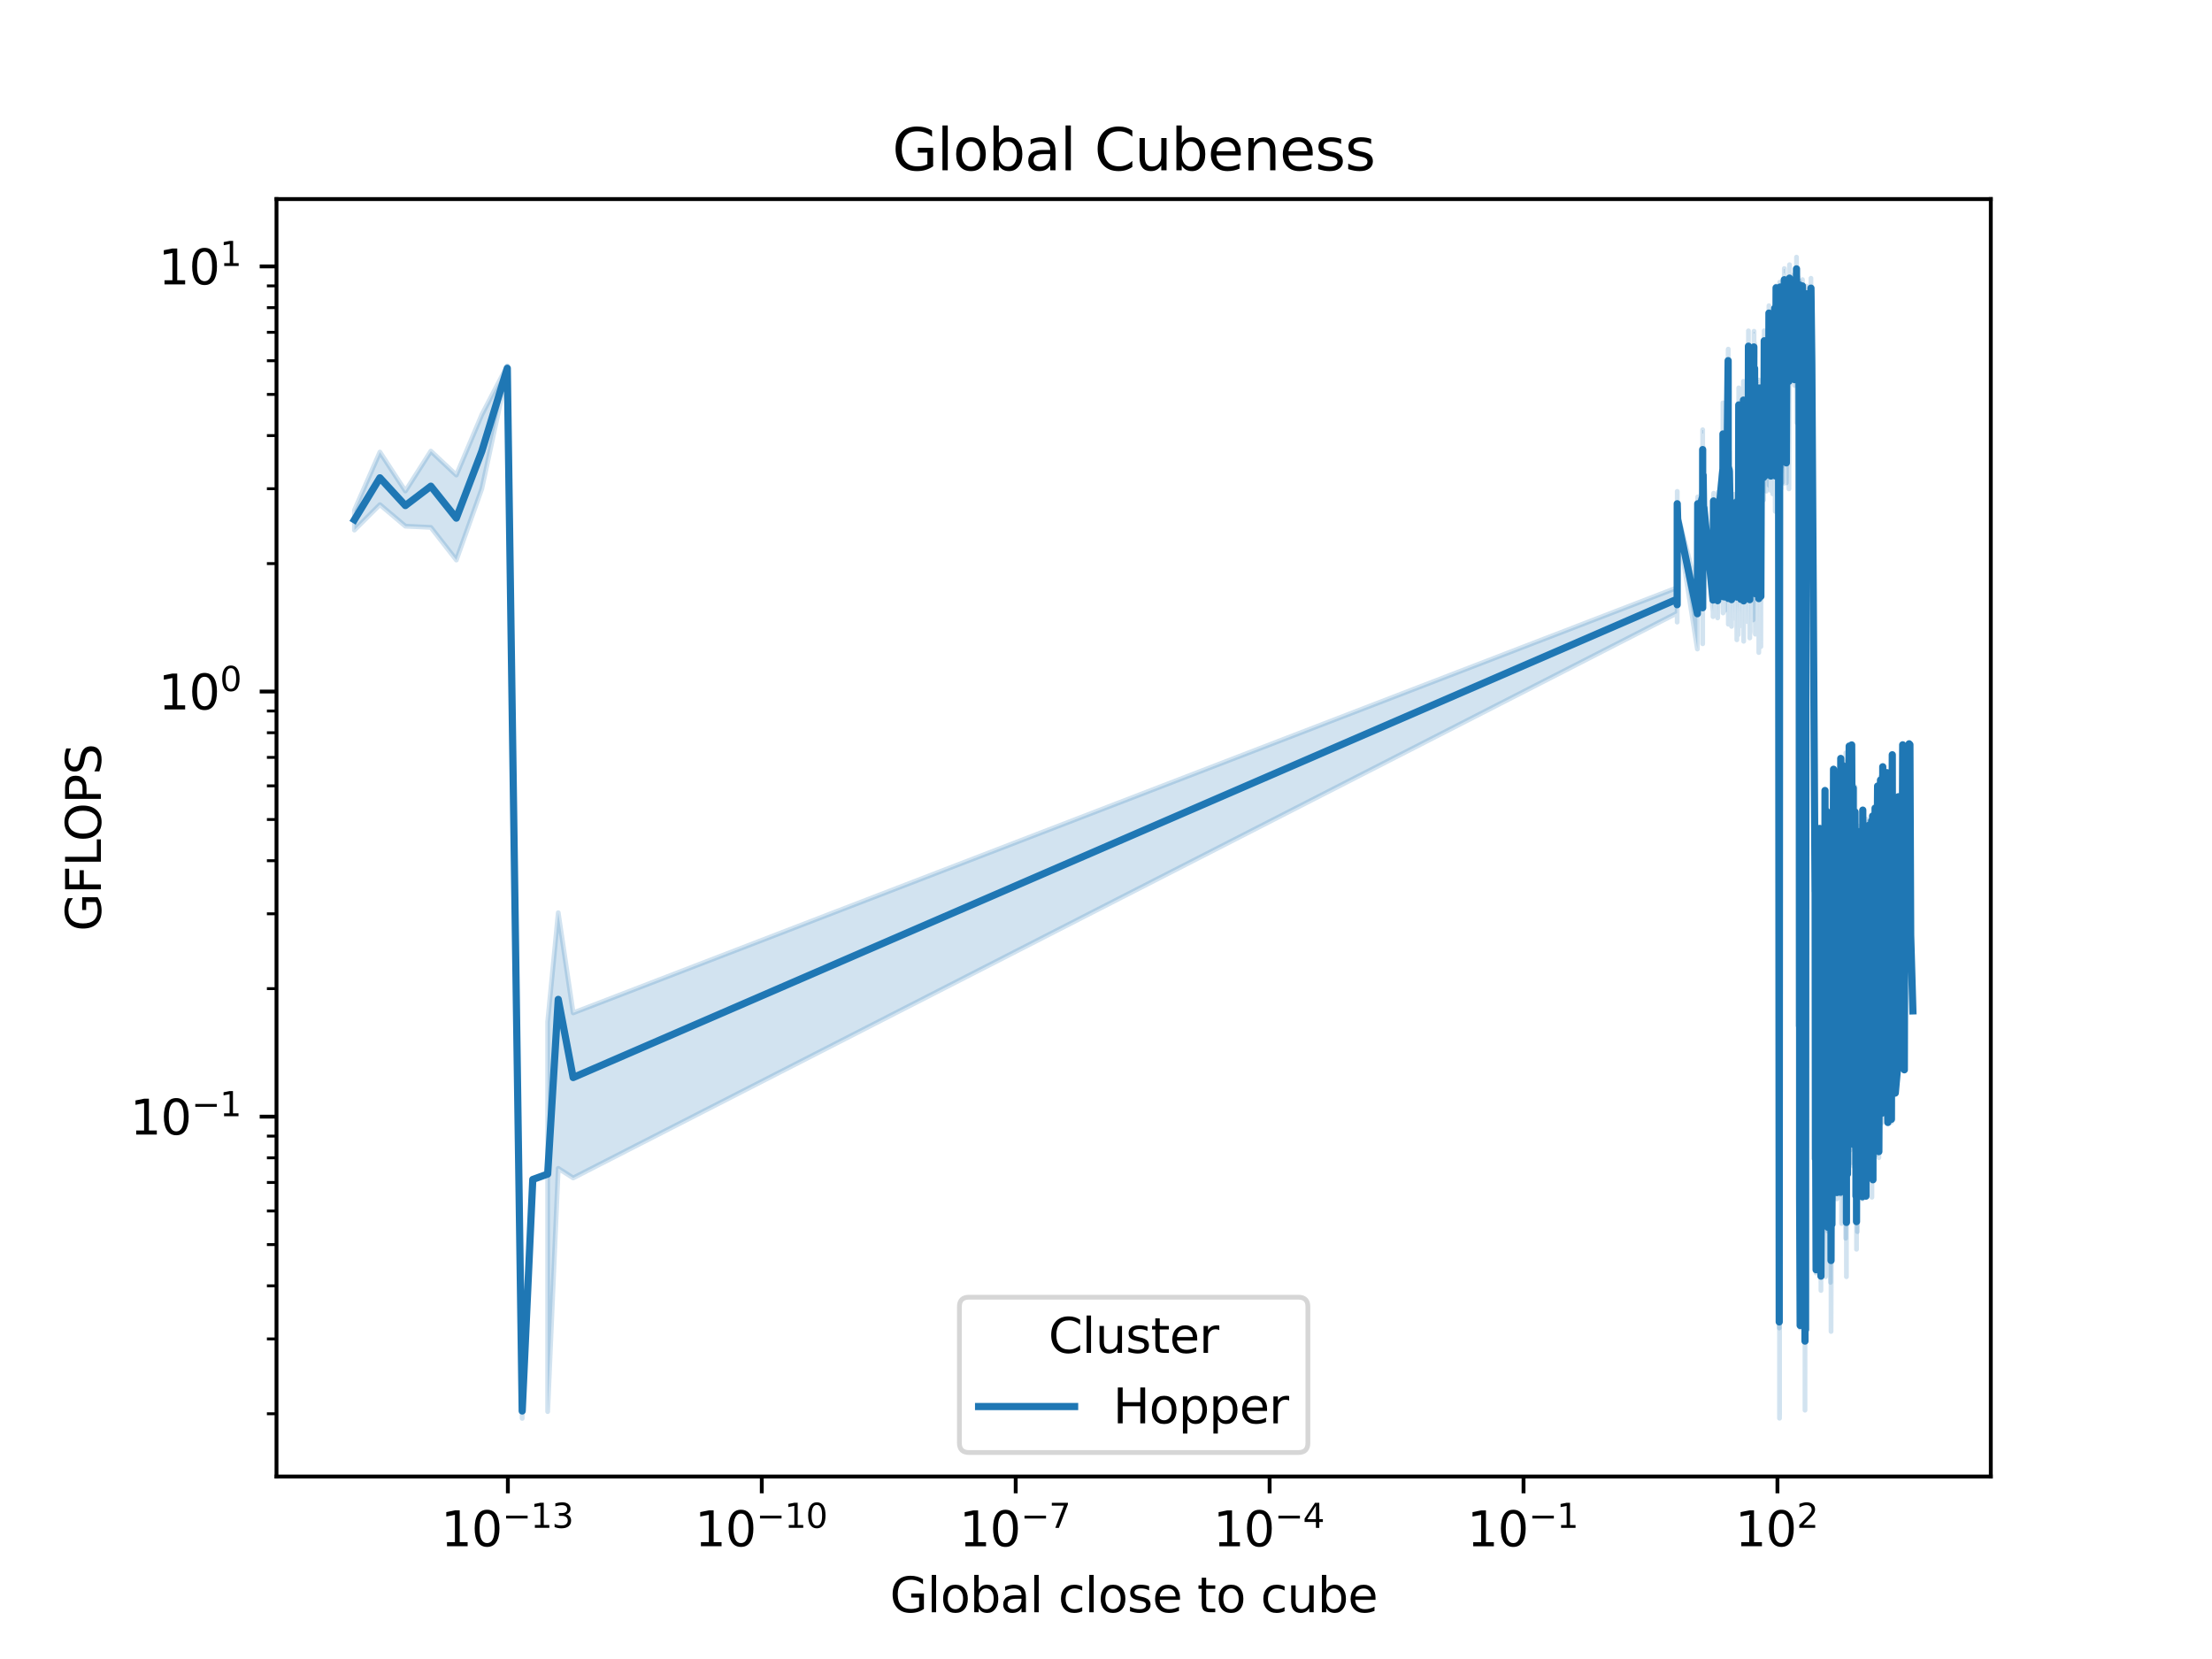 <?xml version="1.0" encoding="utf-8" standalone="no"?>
<!DOCTYPE svg PUBLIC "-//W3C//DTD SVG 1.1//EN"
  "http://www.w3.org/Graphics/SVG/1.1/DTD/svg11.dtd">
<svg xmlns:xlink="http://www.w3.org/1999/xlink" width="460.8pt" height="345.6pt" viewBox="0 0 460.8 345.6" xmlns="http://www.w3.org/2000/svg" version="1.1">
 <defs>
  <style type="text/css">*{stroke-linejoin: round; stroke-linecap: butt}</style>
 </defs>
 <g id="figure_1">
  <g id="patch_1">
   <path d="M 0 345.6 
L 460.8 345.6 
L 460.8 0 
L 0 0 
z
" style="fill: #ffffff"/>
  </g>
  <g id="axes_1">
   <g id="patch_2">
    <path d="M 57.6 307.584 
L 414.72 307.584 
L 414.72 41.472 
L 57.6 41.472 
z
" style="fill: #ffffff"/>
   </g>
   <g id="PolyCollection_1">
    <path d="M 73.833 106.284 
L 73.833 110.423 
L 79.14 105.124 
L 84.448 109.615 
L 89.756 109.866 
L 95.064 116.665 
L 100.371 101.818 
L 105.679 77.245 
L 108.784 295.488 
L 108.784 292.449 
L 108.784 292.449 
L 105.679 76.19 
L 100.371 86.389 
L 95.064 98.967 
L 89.756 93.975 
L 84.448 102.293 
L 79.14 94.172 
L 73.833 106.284 
z
" clip-path="url(#pcaa99654b2)" style="fill: #1f77b4; fill-opacity: 0.2; stroke: #1f77b4; stroke-opacity: 0.2"/>
    <path d="M 114.091 212.859 
L 114.091 294.068 
L 116.294 243.387 
L 119.399 245.39 
L 349.385 127.711 
L 349.385 129.535 
L 349.385 126.249 
L 349.385 129.601 
L 349.386 126.494 
L 349.386 128.247 
L 349.387 127.581 
L 349.387 127.164 
L 349.389 124.659 
L 349.389 127.371 
L 349.392 116.652 
L 349.393 120.157 
L 349.399 108.002 
L 349.4 111.339 
L 349.415 108.406 
L 349.418 107.652 
L 349.474 110.323 
L 349.474 109.422 
L 349.489 109.26 
L 353.595 135.214 
L 353.595 128.075 
L 353.596 127.574 
L 353.598 125.405 
L 353.602 126.098 
L 353.606 125.739 
L 353.615 122.353 
L 353.615 122.242 
L 353.63 112.265 
L 353.664 106.478 
L 353.776 107.783 
L 354.692 105.607 
L 354.692 104.518 
L 354.693 102.135 
L 354.693 101.286 
L 354.694 100.244 
L 354.694 100.712 
L 354.695 99.406 
L 354.695 101.879 
L 354.697 98.369 
L 354.697 99.329 
L 354.698 129.215 
L 354.699 134.114 
L 354.7 111.408 
L 354.701 106.662 
L 354.703 126.604 
L 354.704 128.714 
L 354.707 109.329 
L 354.708 108.708 
L 354.713 125.63 
L 354.715 125.945 
L 354.723 107.152 
L 354.726 108.598 
L 354.741 111.823 
L 354.748 116.641 
L 354.782 105.509 
L 354.782 103.325 
L 354.797 102.176 
L 354.901 108.39 
L 354.957 107.513 
L 356.849 127.391 
L 356.85 127.456 
L 356.853 126.82 
L 356.854 128.459 
L 356.854 127.342 
L 356.858 127.896 
L 356.858 127.994 
L 356.861 126.301 
L 356.867 125.929 
L 356.87 126.058 
L 356.881 121.906 
L 356.887 122.205 
L 356.906 113.402 
L 356.916 116.965 
L 356.956 105.806 
L 356.979 106.355 
L 357.097 107.171 
L 357.168 106.583 
L 357.815 127.157 
L 357.817 128.73 
L 357.82 128.542 
L 357.823 128.592 
L 357.828 128.539 
L 357.831 128.13 
L 357.839 126.712 
L 357.843 127.456 
L 357.856 121.184 
L 357.864 123.017 
L 357.886 112.714 
L 357.901 121.796 
L 357.948 106.552 
L 357.981 108.94 
L 358.107 107.831 
L 358.212 107.626 
L 358.903 101.66 
L 358.903 106.951 
L 358.904 100.48 
L 358.906 99.693 
L 358.909 98.986 
L 358.914 97.137 
L 358.922 94.676 
L 358.922 98.853 
L 358.929 126.704 
L 358.938 105.713 
L 358.951 124.139 
L 358.951 127.697 
L 358.972 106.866 
L 359.009 120.818 
L 359.009 119.119 
L 359.084 100.312 
L 359.236 126.798 
L 359.24 126.908 
L 359.244 124.857 
L 359.25 127.21 
L 359.257 127.215 
L 359.266 126.039 
L 359.277 123.417 
L 359.285 106.564 
L 359.291 123.117 
L 359.31 115.25 
L 359.336 120.791 
L 359.375 106.394 
L 359.428 109.78 
L 359.535 106.249 
L 359.679 106.168 
L 360.003 76.582 
L 360.003 75.647 
L 360.003 75.647 
L 359.679 102.961 
L 359.535 104.126 
L 359.428 104.622 
L 359.375 103.112 
L 359.336 114.178 
L 359.31 107.536 
L 359.291 118.758 
L 359.285 103.289 
L 359.277 117.006 
L 359.266 121.152 
L 359.257 120.899 
L 359.25 121.852 
L 359.244 120.455 
L 359.24 120.763 
L 359.236 122.174 
L 359.084 95.333 
L 359.009 109.985 
L 359.009 108.617 
L 358.972 97.571 
L 358.951 120.471 
L 358.951 118.57 
L 358.938 94.925 
L 358.929 122.143 
L 358.922 83.914 
L 358.922 86.752 
L 358.914 92.342 
L 358.909 94.815 
L 358.906 95.29 
L 358.904 95.488 
L 358.903 95.723 
L 358.903 94.304 
L 358.212 102.828 
L 358.107 104.923 
L 357.981 102.463 
L 357.948 103.591 
L 357.901 110.427 
L 357.886 103.242 
L 357.864 117.198 
L 357.856 110.427 
L 357.843 120.123 
L 357.839 118.141 
L 357.831 121.129 
L 357.828 120.273 
L 357.823 120.336 
L 357.82 120.285 
L 357.817 121.791 
L 357.815 121.412 
L 357.168 103.875 
L 357.097 105.23 
L 356.979 102.752 
L 356.956 103.099 
L 356.916 108.563 
L 356.906 106.094 
L 356.887 116.824 
L 356.881 115.274 
L 356.87 120.54 
L 356.867 120.16 
L 356.861 121.565 
L 356.858 119.65 
L 356.858 120.629 
L 356.854 121.743 
L 356.854 121.229 
L 356.853 121.3 
L 356.85 122.203 
L 356.849 122.916 
L 354.957 104.085 
L 354.901 105.615 
L 354.797 96.138 
L 354.782 95.314 
L 354.782 93.066 
L 354.748 105.845 
L 354.741 102.797 
L 354.726 96.138 
L 354.723 97.084 
L 354.715 118.365 
L 354.713 116.64 
L 354.708 94.53 
L 354.707 94.472 
L 354.704 122.028 
L 354.703 120.746 
L 354.701 92.107 
L 354.7 94.876 
L 354.699 121.935 
L 354.698 121.702 
L 354.697 91.227 
L 354.697 89.519 
L 354.695 95.028 
L 354.695 92.617 
L 354.694 94.688 
L 354.694 94.147 
L 354.693 96.228 
L 354.693 95.388 
L 354.692 94.918 
L 354.692 101.279 
L 353.776 105.869 
L 353.664 103.508 
L 353.63 105.118 
L 353.615 110.858 
L 353.615 113.03 
L 353.606 119.328 
L 353.602 121.079 
L 353.598 121.773 
L 353.596 122.597 
L 353.595 121.736 
L 353.595 123.086 
L 349.489 107.106 
L 349.474 106.49 
L 349.474 106.612 
L 349.418 104.096 
L 349.415 105.677 
L 349.4 102.964 
L 349.399 102.358 
L 349.393 108.571 
L 349.392 106.032 
L 349.389 117.496 
L 349.389 115.212 
L 349.387 119.62 
L 349.387 118.908 
L 349.386 121.133 
L 349.386 120.067 
L 349.385 122.599 
L 349.385 121.349 
L 349.385 123.118 
L 349.385 122.422 
L 119.399 211.001 
L 116.294 190.125 
L 114.091 212.859 
z
" clip-path="url(#pcaa99654b2)" style="fill: #1f77b4; fill-opacity: 0.2; stroke: #1f77b4; stroke-opacity: 0.2"/>
    <path d="M 360.004 72.836 
L 360.004 76.38 
L 360.005 77.829 
L 360.006 102.298 
L 360.006 104.629 
L 360.008 101.207 
L 360.008 96.399 
L 360.011 101.205 
L 360.011 101.959 
L 360.015 97.291 
L 360.016 97.188 
L 360.021 96.534 
L 360.022 99.824 
L 360.031 88.58 
L 360.034 93.513 
L 360.038 130.039 
L 360.043 127.999 
L 360.049 107.634 
L 360.055 107.033 
L 360.065 128.532 
L 360.074 126.425 
L 360.089 108.207 
L 360.089 106.952 
L 360.104 106.157 
L 360.13 111.586 
L 360.157 123.872 
L 360.209 100.93 
L 360.264 103.028 
L 360.395 106.955 
L 360.55 109.147 
L 360.712 130.491 
L 360.712 128.649 
L 360.717 126.417 
L 360.729 126.929 
L 360.729 129.38 
L 360.736 126.665 
L 360.755 124.53 
L 360.765 124.395 
L 360.799 119.92 
L 360.816 123.754 
L 360.816 123.098 
L 360.882 109.889 
L 360.916 110.62 
L 361.09 106.995 
L 361.098 125.988 
L 361.109 128.788 
L 361.115 127.314 
L 361.131 127.403 
L 361.14 124.575 
L 361.165 125.668 
L 361.174 109.115 
L 361.182 117.13 
L 361.182 121.321 
L 361.225 123.704 
L 361.258 106.712 
L 361.342 113.303 
L 361.432 106.167 
L 361.642 109.926 
L 361.778 128.263 
L 361.788 127.465 
L 361.798 130.289 
L 361.813 133.289 
L 361.829 123.964 
L 361.852 127.572 
L 361.879 116.202 
L 361.92 125.643 
L 361.971 107.434 
L 361.971 107.328 
L 362.05 118.801 
L 362.099 132.244 
L 362.099 126.814 
L 362.132 126.278 
L 362.156 103.01 
L 362.157 102.264 
L 362.16 100.355 
L 362.162 103.913 
L 362.162 101.266 
L 362.166 99.91 
L 362.166 99.268 
L 362.168 100.457 
L 362.174 107.349 
L 362.174 107.144 
L 362.175 98.405 
L 362.178 98.952 
L 362.188 123.764 
L 362.189 95.415 
L 362.194 95.066 
L 362.213 88.536 
L 362.224 90.352 
L 362.234 127.171 
L 362.249 127.406 
L 362.264 104.113 
L 362.287 104.356 
L 362.294 115.934 
L 362.294 114.102 
L 362.313 122.158 
L 362.352 125.398 
L 362.352 128.562 
L 362.377 111.329 
L 362.404 101.428 
L 362.475 103.138 
L 362.552 109.791 
L 362.616 107.026 
L 362.628 127.347 
L 362.652 130.333 
L 362.659 126.12 
L 362.696 127.937 
L 362.707 119.663 
L 362.769 125.992 
L 362.778 115.511 
L 362.778 112.858 
L 362.792 108.452 
L 362.909 117.907 
L 362.976 105.832 
L 363.123 101.949 
L 363.125 104.563 
L 363.128 100.626 
L 363.13 103.138 
L 363.135 99.459 
L 363.139 102.127 
L 363.139 100.49 
L 363.146 100.417 
L 363.146 98.238 
L 363.151 99.953 
L 363.164 95.343 
L 363.172 98.281 
L 363.194 87.87 
L 363.209 91.427 
L 363.219 130.823 
L 363.241 133.595 
L 363.246 113.811 
L 363.255 104.468 
L 363.289 103.528 
L 363.313 116.941 
L 363.361 126.879 
L 363.369 126.891 
L 363.375 126.416 
L 363.415 100.608 
L 363.421 125.488 
L 363.443 125.153 
L 363.52 107.903 
L 363.531 115.255 
L 363.557 125.982 
L 363.57 118.797 
L 363.595 127.344 
L 363.612 124.952 
L 363.63 107.097 
L 363.63 107.011 
L 363.672 126.273 
L 363.708 113.247 
L 363.786 110.815 
L 363.816 120.357 
L 363.87 112.34 
L 363.878 116.721 
L 363.923 108.398 
L 363.938 126.669 
L 363.989 129.483 
L 363.993 121.185 
L 364.075 125.921 
L 364.086 108.717 
L 364.155 114.878 
L 364.217 76.429 
L 364.222 77.174 
L 364.23 77.96 
L 364.23 75.606 
L 364.233 124.554 
L 364.233 123.816 
L 364.236 100.385 
L 364.245 94.383 
L 364.259 100.087 
L 364.259 99.325 
L 364.276 106.166 
L 364.276 106.8 
L 364.28 92.999 
L 364.317 93.13 
L 364.317 92.172 
L 364.391 81.811 
L 364.463 125.26 
L 364.465 126.246 
L 364.51 132.901 
L 364.522 124.647 
L 364.53 124.332 
L 364.53 125.244 
L 364.543 101.038 
L 364.547 101.82 
L 364.552 100.099 
L 364.558 99.942 
L 364.565 98.788 
L 364.568 131.908 
L 364.568 126.919 
L 364.574 99.715 
L 364.585 98.136 
L 364.593 103.384 
L 364.599 98.119 
L 364.6 118.512 
L 364.602 131.695 
L 364.618 88.976 
L 364.635 116.235 
L 364.64 105.563 
L 364.644 93.065 
L 364.683 84.151 
L 364.715 121.882 
L 364.736 87.357 
L 364.742 129.069 
L 364.742 124.144 
L 364.77 122.959 
L 364.825 126.929 
L 364.843 99.876 
L 364.862 106.009 
L 364.987 105.089 
L 365.103 122.318 
L 365.153 120.555 
L 365.202 109.503 
L 365.205 129.141 
L 365.322 76.082 
L 365.322 76.059 
L 365.322 76.059 
L 365.205 118.913 
L 365.202 103.517 
L 365.153 112.942 
L 365.103 113.81 
L 364.987 94.498 
L 364.862 102.822 
L 364.843 92.604 
L 364.825 119.8 
L 364.77 115.795 
L 364.742 115.128 
L 364.742 115.635 
L 364.736 81.185 
L 364.715 114.359 
L 364.683 80.671 
L 364.644 87.28 
L 364.64 102.287 
L 364.635 108.977 
L 364.618 81.453 
L 364.602 117.088 
L 364.6 112.475 
L 364.599 93.329 
L 364.593 94.421 
L 364.585 92.484 
L 364.574 95.43 
L 364.568 119.557 
L 364.568 116.257 
L 364.565 94.09 
L 364.558 94.949 
L 364.552 94.722 
L 364.547 94.128 
L 364.543 95.733 
L 364.53 103.515 
L 364.53 104.678 
L 364.522 117.855 
L 364.51 119.732 
L 364.465 115.639 
L 364.463 118.808 
L 364.391 73.807 
L 364.317 84.135 
L 364.317 82.275 
L 364.28 78.69 
L 364.276 103.565 
L 364.276 102.213 
L 364.259 94.182 
L 364.259 92.543 
L 364.245 81.754 
L 364.236 95.08 
L 364.233 115.263 
L 364.233 113.543 
L 364.23 68.918 
L 364.23 72.712 
L 364.222 74.723 
L 364.217 76.261 
L 364.155 109.135 
L 364.086 103.977 
L 364.075 119.525 
L 363.993 112.158 
L 363.989 119.845 
L 363.938 118.463 
L 363.923 103.684 
L 363.878 108.282 
L 363.87 106.751 
L 363.816 113.741 
L 363.786 105.286 
L 363.708 106.39 
L 363.672 119.539 
L 363.63 102.01 
L 363.63 102.867 
L 363.612 115.92 
L 363.595 121.333 
L 363.57 112.122 
L 363.557 119.411 
L 363.531 108.658 
L 363.52 95.344 
L 363.443 118.396 
L 363.421 117.39 
L 363.415 93.421 
L 363.375 120.67 
L 363.369 119.758 
L 363.361 120.189 
L 363.313 106.42 
L 363.289 88.087 
L 363.255 92.388 
L 363.246 107.492 
L 363.241 119.746 
L 363.219 118.953 
L 363.209 83.504 
L 363.194 79.436 
L 363.172 91.162 
L 363.164 85.276 
L 363.151 94.473 
L 363.146 88.581 
L 363.146 92.803 
L 363.139 93.984 
L 363.139 92.754 
L 363.135 93.151 
L 363.13 93.574 
L 363.128 94.25 
L 363.125 94.392 
L 363.123 94.868 
L 362.976 103.363 
L 362.909 111.62 
L 362.792 104.091 
L 362.778 105.393 
L 362.778 104.191 
L 362.769 119.59 
L 362.707 112.371 
L 362.696 120.994 
L 362.659 118.38 
L 362.652 120.649 
L 362.628 120.015 
L 362.616 103.164 
L 362.552 104.279 
L 362.475 95.506 
L 362.404 95.621 
L 362.377 103.759 
L 362.352 116.85 
L 362.352 117.987 
L 362.313 114.985 
L 362.294 106.748 
L 362.294 104.704 
L 362.287 94.598 
L 362.264 94.091 
L 362.249 121.271 
L 362.234 121.294 
L 362.224 83.235 
L 362.213 80.8 
L 362.194 89.71 
L 362.189 89.016 
L 362.188 117.5 
L 362.178 94.016 
L 362.175 93.767 
L 362.174 103.02 
L 362.174 102.07 
L 362.168 96.005 
L 362.166 92.602 
L 362.166 94.686 
L 362.162 95.29 
L 362.162 92.543 
L 362.16 95.074 
L 362.157 94.891 
L 362.156 96.567 
L 362.132 119.572 
L 362.099 120.712 
L 362.099 117.965 
L 362.05 109.293 
L 361.971 102.697 
L 361.971 101.78 
L 361.92 117.861 
L 361.879 105.77 
L 361.852 120.275 
L 361.829 114.974 
L 361.813 118.822 
L 361.798 119.022 
L 361.788 120.321 
L 361.778 120.179 
L 361.642 104.218 
L 361.432 103.744 
L 361.342 107.418 
L 361.258 102.968 
L 361.225 117.467 
L 361.182 106.688 
L 361.182 109.418 
L 361.174 104.033 
L 361.165 120.776 
L 361.14 118.022 
L 361.131 121.052 
L 361.115 120.179 
L 361.109 120.873 
L 361.098 121.331 
L 361.09 103.22 
L 360.916 105.056 
L 360.882 104.247 
L 360.816 114.654 
L 360.816 113.368 
L 360.799 113.022 
L 360.765 120.1 
L 360.755 119.115 
L 360.736 120.85 
L 360.729 119.678 
L 360.729 119.288 
L 360.717 121.75 
L 360.712 120.297 
L 360.712 120.573 
L 360.55 102.736 
L 360.395 103.974 
L 360.264 94.055 
L 360.209 94.762 
L 360.157 114.458 
L 360.13 103.911 
L 360.104 90.529 
L 360.089 89.831 
L 360.089 80.549 
L 360.074 120.388 
L 360.065 118.848 
L 360.055 89.818 
L 360.049 91.747 
L 360.043 121.299 
L 360.038 120.671 
L 360.034 75.906 
L 360.031 72.727 
L 360.022 93.113 
L 360.021 89.862 
L 360.016 79.149 
L 360.015 75.634 
L 360.011 94.71 
L 360.011 94.376 
L 360.008 73.742 
L 360.008 82.801 
L 360.006 91.618 
L 360.006 95.079 
L 360.005 74.188 
L 360.004 72.836 
z
" clip-path="url(#pcaa99654b2)" style="fill: #1f77b4; fill-opacity: 0.2; stroke: #1f77b4; stroke-opacity: 0.2"/>
    <path d="M 365.328 77.745 
L 365.328 77.968 
L 365.328 77.745 
L 365.328 77.745 
z
" clip-path="url(#pcaa99654b2)" style="fill: #1f77b4; fill-opacity: 0.2; stroke: #1f77b4; stroke-opacity: 0.2"/>
    <path d="M 365.338 76.454 
L 365.338 78.492 
L 365.341 77.995 
L 365.346 100.083 
L 365.35 101.889 
L 365.357 97.147 
L 365.357 99.716 
L 365.357 72.096 
L 365.357 72.096 
L 365.357 72.087 
L 365.35 93.851 
L 365.346 93.808 
L 365.341 72.103 
L 365.338 76.454 
z
" clip-path="url(#pcaa99654b2)" style="fill: #1f77b4; fill-opacity: 0.2; stroke: #1f77b4; stroke-opacity: 0.2"/>
    <path d="M 365.363 77.048 
L 365.363 97.89 
L 365.373 100.122 
L 365.373 104.496 
L 365.379 123.741 
L 365.382 100.695 
L 365.397 94.055 
L 365.397 95.615 
L 365.412 95.989 
L 365.438 87.28 
L 365.465 96.292 
L 365.516 81.393 
L 365.534 121.247 
L 365.572 89.696 
L 365.576 122.366 
L 365.586 122.252 
L 365.586 124.035 
L 365.625 123.776 
L 365.625 119.66 
L 365.674 132.118 
L 365.702 97.795 
L 365.744 123.491 
L 365.845 116.813 
L 365.857 102.957 
L 366.02 101.323 
L 366.02 103.906 
L 366.023 127.349 
L 366.023 129.437 
L 366.024 100.144 
L 366.037 100.037 
L 366.037 102.275 
L 366.043 99.837 
L 366.063 97.242 
L 366.073 98.526 
L 366.106 94.374 
L 366.124 101.099 
L 366.124 98.557 
L 366.184 112.076 
L 366.19 85.564 
L 366.224 89.241 
L 366.39 129.588 
L 366.39 135.939 
L 366.398 82.668 
L 366.406 99.862 
L 366.416 100.585 
L 366.422 99.704 
L 366.438 100.236 
L 366.448 97.542 
L 366.473 99.691 
L 366.481 86.903 
L 366.489 95.814 
L 366.489 93.289 
L 366.533 96.888 
L 366.565 84.333 
L 366.641 107.332 
L 366.641 110.298 
L 366.65 91.593 
L 366.74 84.258 
L 366.82 134.701 
L 366.95 87.333 
L 367.085 100.807 
L 367.095 100.779 
L 367.106 101.436 
L 367.121 101.001 
L 367.137 99.81 
L 367.16 100.321 
L 367.187 91.13 
L 367.227 98.717 
L 367.278 87.936 
L 367.278 83.14 
L 367.358 93.341 
L 367.406 104.14 
L 367.406 102.997 
L 367.44 100.065 
L 367.44 94.111 
L 367.44 94.111 
L 367.406 96.066 
L 367.406 93.553 
L 367.358 83.78 
L 367.278 77.972 
L 367.278 81.565 
L 367.227 91.595 
L 367.187 81.631 
L 367.16 94.19 
L 367.137 89.374 
L 367.121 93.463 
L 367.106 92.002 
L 367.095 93.512 
L 367.085 94.054 
L 366.95 81.001 
L 366.82 116.405 
L 366.74 81.307 
L 366.65 83.326 
L 366.641 100.819 
L 366.641 100.369 
L 366.565 80.3 
L 366.533 91.366 
L 366.489 80.687 
L 366.489 85.243 
L 366.481 81.506 
L 366.473 94.857 
L 366.448 92.213 
L 366.438 95.036 
L 366.422 94.549 
L 366.416 94.115 
L 366.406 94.665 
L 366.398 79.165 
L 366.39 116.792 
L 366.39 115.82 
L 366.224 83.048 
L 366.19 79.482 
L 366.184 104.768 
L 366.124 90.635 
L 366.124 91.865 
L 366.106 88.209 
L 366.073 94.178 
L 366.063 92.524 
L 366.043 94.861 
L 366.037 92.96 
L 366.037 93.759 
L 366.024 95.327 
L 366.023 117.833 
L 366.023 117.326 
L 366.02 95.347 
L 366.02 94.428 
L 365.857 88.318 
L 365.845 107.618 
L 365.744 117.059 
L 365.702 89.463 
L 365.674 117.554 
L 365.625 110.48 
L 365.625 107.892 
L 365.586 104.738 
L 365.586 105.384 
L 365.576 115.818 
L 365.572 73.281 
L 365.534 113.251 
L 365.516 71.538 
L 365.465 89.136 
L 365.438 78.434 
L 365.412 75.435 
L 365.397 74.927 
L 365.397 69 
L 365.382 94.606 
L 365.379 117.415 
L 365.373 89.627 
L 365.373 93.459 
L 365.363 77.048 
z
" clip-path="url(#pcaa99654b2)" style="fill: #1f77b4; fill-opacity: 0.2; stroke: #1f77b4; stroke-opacity: 0.2"/>
    <path d="M 367.476 76.737 
L 367.476 77.645 
L 367.482 85.567 
L 367.483 78.052 
L 367.486 78.166 
L 367.496 97.638 
L 367.496 77.17 
L 367.502 77.352 
L 367.521 73.366 
L 367.531 74.25 
L 367.541 99.369 
L 367.556 99.478 
L 367.572 90.354 
L 367.595 92.629 
L 367.602 95.89 
L 367.602 92.076 
L 367.621 95.491 
L 367.659 98.654 
L 367.659 98.319 
L 367.685 97.095 
L 367.712 83.194 
L 367.783 87.774 
L 367.859 85.501 
L 367.924 84.053 
L 367.936 99.394 
L 367.96 102.323 
L 367.966 98.077 
L 368.004 99.966 
L 368.015 92.073 
L 368.077 99.423 
L 368.086 89.754 
L 368.1 85.99 
L 368.216 93.327 
L 368.284 83.351 
L 368.443 76.827 
L 368.443 76.233 
L 368.443 76.233 
L 368.284 80.128 
L 368.216 87.117 
L 368.1 80.836 
L 368.086 82.268 
L 368.077 94.317 
L 368.015 85.308 
L 368.004 94.488 
L 367.966 92.913 
L 367.96 95.815 
L 367.936 94.307 
L 367.924 79.555 
L 367.859 79.393 
L 367.783 75.631 
L 367.712 74.766 
L 367.685 84.857 
L 367.659 91.38 
L 367.659 91.837 
L 367.621 89.816 
L 367.602 82.207 
L 367.602 81.819 
L 367.595 76.346 
L 367.572 75.083 
L 367.556 94.795 
L 367.541 94.066 
L 367.531 69.429 
L 367.521 68.9 
L 367.502 73.093 
L 367.496 76.001 
L 367.496 91.856 
L 367.486 77.334 
L 367.483 75.462 
L 367.482 80.812 
L 367.476 76.737 
z
" clip-path="url(#pcaa99654b2)" style="fill: #1f77b4; fill-opacity: 0.2; stroke: #1f77b4; stroke-opacity: 0.2"/>
    <path d="M 368.471 75.25 
L 368.471 78.694 
L 368.471 75.25 
L 368.471 75.25 
z
" clip-path="url(#pcaa99654b2)" style="fill: #1f77b4; fill-opacity: 0.2; stroke: #1f77b4; stroke-opacity: 0.2"/>
    <path d="M 368.502 63.681 
L 368.502 67.094 
L 368.517 74.793 
L 368.527 100.152 
L 368.548 101.104 
L 368.554 92.131 
L 368.563 92.133 
L 368.597 92.047 
L 368.621 93.939 
L 368.669 99.14 
L 368.677 100.163 
L 368.682 100.942 
L 368.723 81.171 
L 368.729 96.58 
L 368.751 98.502 
L 368.828 92.685 
L 368.839 94.174 
L 368.865 100.202 
L 368.878 93 
L 368.902 102.183 
L 368.919 95.859 
L 368.938 84.994 
L 368.938 86.756 
L 368.98 100.049 
L 369.016 91.111 
L 369.094 88.616 
L 369.124 96.737 
L 369.178 91.638 
L 369.186 93.247 
L 369.23 86.122 
L 369.246 98.943 
L 369.297 102.889 
L 369.301 93.748 
L 369.382 99.2 
L 369.393 85.94 
L 369.463 93.433 
L 369.541 99.832 
L 369.541 97.843 
L 369.553 77.052 
L 369.566 78.382 
L 369.584 84.891 
L 369.584 84.485 
L 369.587 77.601 
L 369.624 75.535 
L 369.699 64.82 
L 369.771 98.449 
L 369.773 100.722 
L 369.817 106.53 
L 369.83 97.281 
L 369.838 100.723 
L 369.838 97.933 
L 369.86 76.774 
L 369.866 77.981 
L 369.872 78.036 
L 369.876 103.753 
L 369.876 99.921 
L 369.881 78.455 
L 369.892 78.757 
L 369.9 88.608 
L 369.907 78.149 
L 369.907 94.643 
L 369.909 101.429 
L 369.926 73.738 
L 369.943 93.286 
L 369.947 85.678 
L 369.947 86.346 
L 369.951 76.064 
L 369.99 60.387 
L 370.023 97.591 
L 370.043 69.256 
L 370.049 97.085 
L 370.049 98.723 
L 370.077 98.386 
L 370.133 98.513 
L 370.151 85.044 
L 370.169 84.421 
L 370.295 88.982 
L 370.411 95.224 
L 370.46 95.295 
L 370.51 89.633 
L 370.51 86.582 
L 370.513 99.614 
L 370.62 186.079 
L 370.62 182.428 
L 370.62 182.428 
L 370.513 93.503 
L 370.51 80.106 
L 370.51 82.149 
L 370.46 88.337 
L 370.411 88.032 
L 370.295 73.282 
L 370.169 79.409 
L 370.151 72.796 
L 370.133 93.998 
L 370.077 91.457 
L 370.049 89.52 
L 370.049 89.41 
L 370.043 62.424 
L 370.023 90.509 
L 369.99 59.563 
L 369.951 70.622 
L 369.947 79.726 
L 369.947 77.858 
L 369.943 84.967 
L 369.926 66.113 
L 369.909 92.51 
L 369.907 87.681 
L 369.907 77.9 
L 369.9 74.606 
L 369.892 77.247 
L 369.881 78.297 
L 369.876 94.03 
L 369.876 92.957 
L 369.872 75.747 
L 369.866 77.09 
L 369.86 76.678 
L 369.838 80.606 
L 369.838 82.68 
L 369.83 91.428 
L 369.817 94.402 
L 369.773 90.828 
L 369.771 92.696 
L 369.699 63.627 
L 369.624 69.481 
L 369.587 74.794 
L 369.584 79.652 
L 369.584 79.707 
L 369.566 77.577 
L 369.553 76.894 
L 369.541 89.743 
L 369.541 89.036 
L 369.463 86.386 
L 369.393 79.899 
L 369.382 94.138 
L 369.301 86.645 
L 369.297 95.026 
L 369.246 92.368 
L 369.23 81.499 
L 369.186 82.742 
L 369.178 84.458 
L 369.124 89.479 
L 369.094 82.306 
L 369.016 83.633 
L 368.98 93.9 
L 368.938 83.889 
L 368.938 78.486 
L 368.919 89.679 
L 368.902 96.305 
L 368.878 86.253 
L 368.865 94.611 
L 368.839 85.651 
L 368.828 75.709 
L 368.751 92.781 
L 368.729 90.909 
L 368.723 70.204 
L 368.682 95.436 
L 368.677 93.594 
L 368.669 93.554 
L 368.621 83.967 
L 368.597 68.709 
L 368.563 71.449 
L 368.554 84.97 
L 368.548 93.636 
L 368.527 91.807 
L 368.517 70.999 
L 368.502 63.681 
z
" clip-path="url(#pcaa99654b2)" style="fill: #1f77b4; fill-opacity: 0.2; stroke: #1f77b4; stroke-opacity: 0.2"/>
    <path d="M 370.623 202.244 
L 370.623 203.436 
L 370.624 196.587 
L 370.63 235.507 
L 370.631 222.652 
L 370.631 221.344 
L 370.631 221.344 
L 370.63 233.857 
L 370.624 194.195 
L 370.623 202.244 
z
" clip-path="url(#pcaa99654b2)" style="fill: #1f77b4; fill-opacity: 0.2; stroke: #1f77b4; stroke-opacity: 0.2"/>
    <path d="M 370.646 274.15 
L 370.646 276.65 
L 370.649 262.266 
L 370.649 261.36 
L 370.649 261.36 
L 370.646 274.15 
z
" clip-path="url(#pcaa99654b2)" style="fill: #1f77b4; fill-opacity: 0.2; stroke: #1f77b4; stroke-opacity: 0.2"/>
    <path d="M 370.687 92.611 
L 370.687 99.088 
L 370.687 92.611 
L 370.687 92.611 
z
" clip-path="url(#pcaa99654b2)" style="fill: #1f77b4; fill-opacity: 0.2; stroke: #1f77b4; stroke-opacity: 0.2"/>
    <path d="M 370.705 83.538 
L 370.705 295.448 
L 370.705 292.949 
L 370.72 294.812 
L 370.746 68.881 
L 370.773 77.275 
L 370.824 60.357 
L 370.842 96.847 
L 370.88 99.324 
L 370.883 96.828 
L 370.894 91.664 
L 370.894 97.688 
L 370.933 99.968 
L 370.933 94.554 
L 370.982 101.808 
L 371.01 80.15 
L 371.052 98.329 
L 371.152 93.951 
L 371.152 84.932 
L 371.152 84.932 
L 371.052 91.987 
L 371.01 66.919 
L 370.982 92.431 
L 370.933 86.033 
L 370.933 80.432 
L 370.894 81.21 
L 370.894 79.084 
L 370.883 91.433 
L 370.88 64.404 
L 370.842 89.364 
L 370.824 59.382 
L 370.773 71.327 
L 370.746 58.776 
L 370.72 88.596 
L 370.705 73.479 
L 370.705 83.538 
z
" clip-path="url(#pcaa99654b2)" style="fill: #1f77b4; fill-opacity: 0.2; stroke: #1f77b4; stroke-opacity: 0.2"/>
    <path d="M 371.165 70.368 
L 371.165 97.156 
L 371.165 70.368 
L 371.165 70.368 
z
" clip-path="url(#pcaa99654b2)" style="fill: #1f77b4; fill-opacity: 0.2; stroke: #1f77b4; stroke-opacity: 0.2"/>
    <path d="M 371.33 92.438 
L 371.33 100.463 
L 371.33 98.309 
L 371.332 77.062 
L 371.332 76.966 
L 371.332 76.966 
L 371.33 91.959 
L 371.33 92.438 
z
" clip-path="url(#pcaa99654b2)" style="fill: #1f77b4; fill-opacity: 0.2; stroke: #1f77b4; stroke-opacity: 0.2"/>
    <path d="M 371.351 76.56 
L 371.351 78.322 
L 371.37 78.046 
L 371.381 77.98 
L 371.414 77.332 
L 371.414 74.824 
L 371.414 74.824 
L 371.381 75.492 
L 371.37 76.256 
L 371.351 76.56 
z
" clip-path="url(#pcaa99654b2)" style="fill: #1f77b4; fill-opacity: 0.2; stroke: #1f77b4; stroke-opacity: 0.2"/>
    <path d="M 371.431 71.704 
L 371.431 76.606 
L 371.492 87.423 
L 371.498 68.229 
L 371.498 66.115 
L 371.532 68.704 
L 371.697 98.994 
L 371.697 100.685 
L 371.706 60.038 
L 371.713 76.842 
L 371.724 77.218 
L 371.73 78.18 
L 371.746 78.481 
L 371.755 77.939 
L 371.781 77.244 
L 371.789 64.676 
L 371.797 96.581 
L 371.797 76.42 
L 371.84 79.06 
L 371.873 61.894 
L 371.949 84.504 
L 371.958 84.855 
L 372.047 59.861 
L 372.128 100.597 
L 372.258 68.747 
L 372.393 77.288 
L 372.393 76.512 
L 372.393 76.512 
L 372.258 65.427 
L 372.128 93.023 
L 372.047 59.265 
L 371.958 64.737 
L 371.949 77.619 
L 371.873 58.739 
L 371.84 72.849 
L 371.797 70.405 
L 371.797 77.605 
L 371.789 60.842 
L 371.781 76.099 
L 371.755 74.539 
L 371.746 76.721 
L 371.73 76.466 
L 371.724 77.189 
L 371.713 76.666 
L 371.706 55.933 
L 371.697 92.02 
L 371.697 91.72 
L 371.532 62.958 
L 371.498 65.591 
L 371.498 58.191 
L 371.492 81.299 
L 371.431 71.704 
z
" clip-path="url(#pcaa99654b2)" style="fill: #1f77b4; fill-opacity: 0.2; stroke: #1f77b4; stroke-opacity: 0.2"/>
    <path d="M 372.413 77.964 
L 372.413 79.843 
L 372.413 77.964 
L 372.413 77.964 
z
" clip-path="url(#pcaa99654b2)" style="fill: #1f77b4; fill-opacity: 0.2; stroke: #1f77b4; stroke-opacity: 0.2"/>
    <path d="M 372.444 76.931 
L 372.444 78.32 
L 372.444 76.931 
L 372.444 76.931 
z
" clip-path="url(#pcaa99654b2)" style="fill: #1f77b4; fill-opacity: 0.2; stroke: #1f77b4; stroke-opacity: 0.2"/>
    <path d="M 372.495 73.18 
L 372.495 74.795 
L 372.495 73.18 
L 372.495 73.18 
z
" clip-path="url(#pcaa99654b2)" style="fill: #1f77b4; fill-opacity: 0.2; stroke: #1f77b4; stroke-opacity: 0.2"/>
    <path d="M 372.586 58.519 
L 372.586 59.795 
L 372.666 101.845 
L 372.714 78.673 
L 372.748 77.993 
L 372.789 59.689 
L 372.804 77.352 
L 372.849 80.012 
L 372.864 78.576 
L 372.879 77.874 
L 372.903 77.764 
L 372.91 72.849 
L 372.929 77.305 
L 372.967 77.991 
L 372.992 73.885 
L 373.02 71.453 
L 373.091 75.632 
L 373.167 66.884 
L 373.232 59.988 
L 373.243 79.367 
L 373.268 78.776 
L 373.274 78.265 
L 373.312 79.342 
L 373.322 74.547 
L 373.385 79.556 
L 373.394 69.407 
L 373.408 64.65 
L 373.524 73.609 
L 373.592 59.571 
L 373.834 80.302 
L 373.834 77.911 
L 373.834 77.911 
L 373.592 58.591 
L 373.524 67.741 
L 373.408 62.904 
L 373.394 63.183 
L 373.385 77.845 
L 373.322 70.479 
L 373.312 77.874 
L 373.274 77.87 
L 373.268 78.645 
L 373.243 76.31 
L 373.232 57.315 
L 373.167 59.275 
L 373.091 67.808 
L 373.02 66.777 
L 372.992 64.362 
L 372.967 73.724 
L 372.929 76.011 
L 372.91 71.098 
L 372.903 77.47 
L 372.879 75.94 
L 372.864 78.543 
L 372.849 77.603 
L 372.804 75.511 
L 372.789 55.139 
L 372.748 77.482 
L 372.714 78.525 
L 372.666 65.352 
L 372.586 58.519 
z
" clip-path="url(#pcaa99654b2)" style="fill: #1f77b4; fill-opacity: 0.2; stroke: #1f77b4; stroke-opacity: 0.2"/>
    <path d="M 373.862 62.777 
L 373.862 73.246 
L 373.862 72.539 
L 373.871 78.253 
L 373.871 78.094 
L 373.871 78.094 
L 373.862 69.991 
L 373.862 62.777 
z
" clip-path="url(#pcaa99654b2)" style="fill: #1f77b4; fill-opacity: 0.2; stroke: #1f77b4; stroke-opacity: 0.2"/>
    <path d="M 373.929 72.191 
L 373.929 73.751 
L 373.976 78.028 
L 373.976 77.539 
L 373.976 77.539 
L 373.929 72.191 
z
" clip-path="url(#pcaa99654b2)" style="fill: #1f77b4; fill-opacity: 0.2; stroke: #1f77b4; stroke-opacity: 0.2"/>
    <path d="M 373.99 77.325 
L 373.99 77.527 
L 374.031 60.423 
L 374.036 78.571 
L 374.059 77.791 
L 374.059 74.57 
L 374.059 74.57 
L 374.036 74.821 
L 374.031 59.915 
L 373.99 77.325 
z
" clip-path="url(#pcaa99654b2)" style="fill: #1f77b4; fill-opacity: 0.2; stroke: #1f77b4; stroke-opacity: 0.2"/>
    <path d="M 374.147 66.065 
L 374.147 73.069 
L 374.172 77.156 
L 374.186 76.076 
L 374.21 79.592 
L 374.227 77.069 
L 374.245 60.231 
L 374.245 58.609 
L 374.288 79.281 
L 374.324 88.112 
L 374.402 71.286 
L 374.432 76.251 
L 374.486 73.687 
L 374.494 74.469 
L 374.538 63.585 
L 374.554 79.576 
L 374.604 78.067 
L 374.608 77.479 
L 374.69 78.038 
L 374.701 64.559 
L 374.771 76.264 
L 374.771 68.075 
L 374.771 68.075 
L 374.701 58.936 
L 374.69 78.001 
L 374.608 73.364 
L 374.604 77.791 
L 374.554 76.876 
L 374.538 57.684 
L 374.494 65.455 
L 374.486 64.316 
L 374.432 69.464 
L 374.402 63.909 
L 374.324 66.651 
L 374.288 78.517 
L 374.245 53.568 
L 374.245 58.551 
L 374.227 76.424 
L 374.21 77.988 
L 374.186 69.452 
L 374.172 76.119 
L 374.147 66.065 
z
" clip-path="url(#pcaa99654b2)" style="fill: #1f77b4; fill-opacity: 0.2; stroke: #1f77b4; stroke-opacity: 0.2"/>
    <path d="M 374.845 190.783 
L 374.845 191.178 
L 374.845 190.783 
L 374.845 190.783 
z
" clip-path="url(#pcaa99654b2)" style="fill: #1f77b4; fill-opacity: 0.2; stroke: #1f77b4; stroke-opacity: 0.2"/>
    <path d="M 374.861 212.986 
L 374.861 214.47 
L 374.892 60.178 
L 374.895 250.518 
L 375.007 276.618 
L 375.078 78.544 
L 375.081 77.619 
L 375.081 76.797 
L 375.081 76.797 
L 375.078 75.061 
L 375.007 275.65 
L 374.895 248.441 
L 374.892 58.563 
L 374.861 212.986 
z
" clip-path="url(#pcaa99654b2)" style="fill: #1f77b4; fill-opacity: 0.2; stroke: #1f77b4; stroke-opacity: 0.2"/>
    <path d="M 375.138 74.572 
L 375.138 78.428 
L 375.145 75.508 
L 375.145 75.443 
L 375.145 75.443 
L 375.138 74.572 
z
" clip-path="url(#pcaa99654b2)" style="fill: #1f77b4; fill-opacity: 0.2; stroke: #1f77b4; stroke-opacity: 0.2"/>
    <path d="M 375.208 71.254 
L 375.208 76.846 
L 375.215 77.214 
L 375.215 67.776 
L 375.215 67.776 
L 375.208 71.254 
z
" clip-path="url(#pcaa99654b2)" style="fill: #1f77b4; fill-opacity: 0.2; stroke: #1f77b4; stroke-opacity: 0.2"/>
    <path d="M 375.251 72.28 
L 375.251 75.567 
L 375.251 72.28 
L 375.251 72.28 
z
" clip-path="url(#pcaa99654b2)" style="fill: #1f77b4; fill-opacity: 0.2; stroke: #1f77b4; stroke-opacity: 0.2"/>
    <path d="M 375.33 70.978 
L 375.33 77.571 
L 375.357 76.727 
L 375.357 79.721 
L 375.357 77.436 
L 375.357 77.436 
L 375.357 76.08 
L 375.33 70.978 
z
" clip-path="url(#pcaa99654b2)" style="fill: #1f77b4; fill-opacity: 0.2; stroke: #1f77b4; stroke-opacity: 0.2"/>
    <path d="M 375.44 78.114 
L 375.44 78.155 
L 375.459 74.994 
L 375.477 60.933 
L 375.602 77.161 
L 375.719 78.256 
L 375.719 74.838 
L 375.719 74.838 
L 375.602 73.401 
L 375.477 58.238 
L 375.459 69.075 
L 375.44 78.114 
z
" clip-path="url(#pcaa99654b2)" style="fill: #1f77b4; fill-opacity: 0.2; stroke: #1f77b4; stroke-opacity: 0.2"/>
    <path d="M 375.818 65.195 
L 375.818 67.583 
L 375.818 66.362 
L 375.82 78.415 
L 375.931 204.653 
L 375.931 202.089 
L 375.931 202.089 
L 375.82 77.893 
L 375.818 65.408 
L 375.818 65.195 
z
" clip-path="url(#pcaa99654b2)" style="fill: #1f77b4; fill-opacity: 0.2; stroke: #1f77b4; stroke-opacity: 0.2"/>
    <path d="M 375.938 232.078 
L 375.938 234.76 
L 375.939 224.983 
L 375.944 176.898 
L 375.944 176.316 
L 375.944 176.316 
L 375.939 222.113 
L 375.938 232.078 
z
" clip-path="url(#pcaa99654b2)" style="fill: #1f77b4; fill-opacity: 0.2; stroke: #1f77b4; stroke-opacity: 0.2"/>
    <path d="M 375.954 194.977 
L 375.954 275.438 
L 375.954 277.373 
L 375.957 261.86 
L 375.972 226.922 
L 375.972 225.018 
L 375.972 225.018 
L 375.957 195.323 
L 375.954 196.347 
L 375.954 194.977 
z
" clip-path="url(#pcaa99654b2)" style="fill: #1f77b4; fill-opacity: 0.2; stroke: #1f77b4; stroke-opacity: 0.2"/>
    <path d="M 375.978 203.727 
L 375.978 204.475 
L 375.995 78.372 
L 376.012 293.773 
L 376.012 291.819 
L 376.027 276.849 
L 376.132 279.325 
L 376.149 76.372 
L 376.187 261.735 
L 376.191 74.818 
L 376.191 72.173 
L 376.191 72.173 
L 376.187 260.797 
L 376.149 70.965 
L 376.132 275.554 
L 376.027 243.867 
L 376.012 264.635 
L 376.012 268.922 
L 375.995 74.331 
L 375.978 203.727 
z
" clip-path="url(#pcaa99654b2)" style="fill: #1f77b4; fill-opacity: 0.2; stroke: #1f77b4; stroke-opacity: 0.2"/>
    <path d="M 376.24 68.12 
L 376.24 72.55 
L 376.24 68.12 
L 376.24 68.12 
z
" clip-path="url(#pcaa99654b2)" style="fill: #1f77b4; fill-opacity: 0.2; stroke: #1f77b4; stroke-opacity: 0.2"/>
    <path d="M 376.318 59.617 
L 376.318 62.854 
L 376.359 74.844 
L 376.46 72.417 
L 376.46 69.253 
L 376.46 69.253 
L 376.359 74.232 
L 376.318 59.617 
z
" clip-path="url(#pcaa99654b2)" style="fill: #1f77b4; fill-opacity: 0.2; stroke: #1f77b4; stroke-opacity: 0.2"/>
    <path d="M 376.799 60.908 
L 376.799 68.893 
L 376.799 60.908 
L 376.799 60.908 
z
" clip-path="url(#pcaa99654b2)" style="fill: #1f77b4; fill-opacity: 0.2; stroke: #1f77b4; stroke-opacity: 0.2"/>
    <path d="M 377.256 57.97 
L 377.256 62.187 
L 377.256 57.97 
L 377.256 57.97 
z
" clip-path="url(#pcaa99654b2)" style="fill: #1f77b4; fill-opacity: 0.2; stroke: #1f77b4; stroke-opacity: 0.2"/>
    <path d="M 378.112 184.67 
L 378.112 186.522 
L 378.117 179.364 
L 378.136 208.752 
L 378.147 199.424 
L 378.187 241.704 
L 378.21 230.939 
L 378.327 265.203 
L 378.398 251.34 
L 378.398 249.261 
L 378.398 249.261 
L 378.327 263.844 
L 378.21 229.114 
L 378.187 241.222 
L 378.147 197.715 
L 378.136 205.808 
L 378.117 177.006 
L 378.112 184.67 
z
" clip-path="url(#pcaa99654b2)" style="fill: #1f77b4; fill-opacity: 0.2; stroke: #1f77b4; stroke-opacity: 0.2"/>
    <path d="M 379.087 193.736 
L 379.087 194.731 
L 379.087 193.736 
L 379.087 193.736 
z
" clip-path="url(#pcaa99654b2)" style="fill: #1f77b4; fill-opacity: 0.2; stroke: #1f77b4; stroke-opacity: 0.2"/>
    <path d="M 379.179 254.615 
L 379.179 256.37 
L 379.212 221.655 
L 379.338 268.832 
L 379.338 263.063 
L 379.338 263.063 
L 379.212 218.976 
L 379.179 254.615 
z
" clip-path="url(#pcaa99654b2)" style="fill: #1f77b4; fill-opacity: 0.2; stroke: #1f77b4; stroke-opacity: 0.2"/>
    <path d="M 379.443 238.473 
L 379.443 239.85 
L 380.153 192.632 
L 380.168 215.922 
L 380.168 212.937 
L 380.168 212.937 
L 380.153 192.315 
L 379.443 238.473 
z
" clip-path="url(#pcaa99654b2)" style="fill: #1f77b4; fill-opacity: 0.2; stroke: #1f77b4; stroke-opacity: 0.2"/>
    <path d="M 380.203 190.189 
L 380.203 250.032 
L 380.24 197.871 
L 380.314 265.954 
L 380.314 232.485 
L 380.314 232.485 
L 380.24 195.898 
L 380.203 190.189 
z
" clip-path="url(#pcaa99654b2)" style="fill: #1f77b4; fill-opacity: 0.2; stroke: #1f77b4; stroke-opacity: 0.2"/>
    <path d="M 380.508 180.496 
L 380.508 181.013 
L 380.516 242.074 
L 380.522 172.375 
L 380.541 202.777 
L 380.567 189.397 
L 380.606 234.674 
L 380.659 215.584 
L 380.659 211.66 
L 380.659 211.66 
L 380.606 232.779 
L 380.567 187.95 
L 380.541 199.957 
L 380.522 171.533 
L 380.516 240.288 
L 380.508 180.496 
z
" clip-path="url(#pcaa99654b2)" style="fill: #1f77b4; fill-opacity: 0.2; stroke: #1f77b4; stroke-opacity: 0.2"/>
    <path d="M 380.766 255.019 
L 380.766 256.455 
L 380.91 231.192 
L 381.245 218.082 
L 381.245 217.523 
L 381.245 217.523 
L 380.91 229.753 
L 380.766 255.019 
z
" clip-path="url(#pcaa99654b2)" style="fill: #1f77b4; fill-opacity: 0.2; stroke: #1f77b4; stroke-opacity: 0.2"/>
    <path d="M 381.265 185.366 
L 381.265 244.728 
L 381.28 227.554 
L 381.28 225.893 
L 381.28 225.893 
L 381.265 185.366 
z
" clip-path="url(#pcaa99654b2)" style="fill: #1f77b4; fill-opacity: 0.2; stroke: #1f77b4; stroke-opacity: 0.2"/>
    <path d="M 381.32 188.884 
L 381.32 266.047 
L 381.32 267.133 
L 381.335 259.143 
L 381.361 211.445 
L 381.361 210.928 
L 381.361 210.928 
L 381.335 191.706 
L 381.32 189.924 
L 381.32 188.884 
z
" clip-path="url(#pcaa99654b2)" style="fill: #1f77b4; fill-opacity: 0.2; stroke: #1f77b4; stroke-opacity: 0.2"/>
    <path d="M 381.439 251.889 
L 381.439 277.371 
L 381.495 263.354 
L 381.625 255.507 
L 381.625 254.533 
L 381.625 254.533 
L 381.495 214.788 
L 381.439 251.889 
z
" clip-path="url(#pcaa99654b2)" style="fill: #1f77b4; fill-opacity: 0.2; stroke: #1f77b4; stroke-opacity: 0.2"/>
    <path d="M 381.78 219.898 
L 381.78 223.9 
L 381.78 219.898 
L 381.78 219.898 
z
" clip-path="url(#pcaa99654b2)" style="fill: #1f77b4; fill-opacity: 0.2; stroke: #1f77b4; stroke-opacity: 0.2"/>
    <path d="M 381.986 172.556 
L 381.986 174.297 
L 381.996 170.651 
L 382.029 192.267 
L 382.047 185.806 
L 382.113 218.71 
L 382.113 216.912 
L 382.147 209.434 
L 382.321 235.278 
L 382.321 233.036 
L 382.321 233.036 
L 382.147 208.538 
L 382.113 216.455 
L 382.113 214.231 
L 382.047 185.781 
L 382.029 190.152 
L 381.996 170.638 
L 381.986 172.556 
z
" clip-path="url(#pcaa99654b2)" style="fill: #1f77b4; fill-opacity: 0.2; stroke: #1f77b4; stroke-opacity: 0.2"/>
    <path d="M 382.371 174.151 
L 382.371 177.582 
L 382.396 167.747 
L 382.404 223.782 
L 382.412 196.883 
L 382.456 188.587 
L 382.488 229.824 
L 382.573 203.637 
L 382.663 249.751 
L 382.873 214.226 
L 382.873 212.15 
L 382.873 212.15 
L 382.663 247.678 
L 382.573 201.399 
L 382.488 226.487 
L 382.456 177.698 
L 382.412 196.471 
L 382.404 221.878 
L 382.396 165.83 
L 382.371 174.151 
z
" clip-path="url(#pcaa99654b2)" style="fill: #1f77b4; fill-opacity: 0.2; stroke: #1f77b4; stroke-opacity: 0.2"/>
    <path d="M 383.06 184.609 
L 383.06 184.881 
L 383.06 184.609 
L 383.06 184.609 
z
" clip-path="url(#pcaa99654b2)" style="fill: #1f77b4; fill-opacity: 0.2; stroke: #1f77b4; stroke-opacity: 0.2"/>
    <path d="M 383.11 206.578 
L 383.11 213.984 
L 383.11 206.578 
L 383.11 206.578 
z
" clip-path="url(#pcaa99654b2)" style="fill: #1f77b4; fill-opacity: 0.2; stroke: #1f77b4; stroke-opacity: 0.2"/>
    <path d="M 383.405 247.913 
L 383.405 248.813 
L 383.419 182.066 
L 383.419 179.913 
L 383.419 179.913 
L 383.405 247.913 
z
" clip-path="url(#pcaa99654b2)" style="fill: #1f77b4; fill-opacity: 0.2; stroke: #1f77b4; stroke-opacity: 0.2"/>
    <path d="M 383.444 207.054 
L 383.444 209.735 
L 383.455 198.478 
L 383.455 198.142 
L 383.455 198.142 
L 383.444 207.054 
z
" clip-path="url(#pcaa99654b2)" style="fill: #1f77b4; fill-opacity: 0.2; stroke: #1f77b4; stroke-opacity: 0.2"/>
    <path d="M 383.495 183.599 
L 383.495 240.908 
L 383.518 231.272 
L 383.525 205.234 
L 383.544 188.036 
L 383.583 175.229 
L 383.583 174.87 
L 383.583 174.87 
L 383.544 185.386 
L 383.525 202.401 
L 383.518 176.417 
L 383.495 183.599 
z
" clip-path="url(#pcaa99654b2)" style="fill: #1f77b4; fill-opacity: 0.2; stroke: #1f77b4; stroke-opacity: 0.2"/>
    <path d="M 383.635 222.009 
L 383.635 254.89 
L 383.706 249.9 
L 383.782 218.843 
L 383.847 227.21 
L 383.847 225.247 
L 383.847 225.247 
L 383.782 216.5 
L 383.706 211.858 
L 383.635 222.009 
z
" clip-path="url(#pcaa99654b2)" style="fill: #1f77b4; fill-opacity: 0.2; stroke: #1f77b4; stroke-opacity: 0.2"/>
    <path d="M 383.889 169.991 
L 383.889 175.051 
L 383.927 159.607 
L 383.938 202.351 
L 384 175.837 
L 384.009 208.099 
L 384.023 224.069 
L 384.139 193.943 
L 384.207 245.575 
L 384.207 243.422 
L 384.207 243.422 
L 384.139 192.804 
L 384.023 223.085 
L 384.009 207.762 
L 384 172.806 
L 383.938 194.221 
L 383.927 159.382 
L 383.889 169.991 
z
" clip-path="url(#pcaa99654b2)" style="fill: #1f77b4; fill-opacity: 0.2; stroke: #1f77b4; stroke-opacity: 0.2"/>
    <path d="M 384.486 181.155 
L 384.486 257.951 
L 384.486 255.874 
L 384.52 223.723 
L 384.544 203.86 
L 384.592 164.378 
L 384.592 163.563 
L 384.592 163.563 
L 384.544 202.445 
L 384.52 156.822 
L 384.486 181.356 
L 384.486 181.155 
z
" clip-path="url(#pcaa99654b2)" style="fill: #1f77b4; fill-opacity: 0.2; stroke: #1f77b4; stroke-opacity: 0.2"/>
    <path d="M 384.605 161.5 
L 384.605 161.746 
L 384.646 264.036 
L 384.646 265.968 
L 384.652 186.685 
L 384.674 174.2 
L 384.751 239.073 
L 384.762 199.979 
L 384.788 171.432 
L 384.801 199.141 
L 384.826 161.586 
L 384.843 183.699 
L 384.843 181.197 
L 384.843 181.197 
L 384.826 158.364 
L 384.801 196.381 
L 384.788 168.278 
L 384.762 196.54 
L 384.751 194.783 
L 384.674 172.062 
L 384.652 174.897 
L 384.646 240.415 
L 384.646 240.836 
L 384.605 161.5 
z
" clip-path="url(#pcaa99654b2)" style="fill: #1f77b4; fill-opacity: 0.2; stroke: #1f77b4; stroke-opacity: 0.2"/>
    <path d="M 384.939 205.839 
L 384.939 206.953 
L 385.017 212.444 
L 385.047 192.363 
L 385.047 187.389 
L 385.047 187.389 
L 385.017 211.798 
L 384.939 205.839 
z
" clip-path="url(#pcaa99654b2)" style="fill: #1f77b4; fill-opacity: 0.2; stroke: #1f77b4; stroke-opacity: 0.2"/>
    <path d="M 385.101 201.23 
L 385.101 202.545 
L 385.101 201.23 
L 385.101 201.23 
z
" clip-path="url(#pcaa99654b2)" style="fill: #1f77b4; fill-opacity: 0.2; stroke: #1f77b4; stroke-opacity: 0.2"/>
    <path d="M 385.153 222.661 
L 385.153 223.002 
L 385.153 222.785 
L 385.169 174.567 
L 385.22 155.787 
L 385.224 193.336 
L 385.224 190.747 
L 385.224 190.747 
L 385.22 155.085 
L 385.169 170.772 
L 385.153 220.754 
L 385.153 222.661 
z
" clip-path="url(#pcaa99654b2)" style="fill: #1f77b4; fill-opacity: 0.2; stroke: #1f77b4; stroke-opacity: 0.2"/>
    <path d="M 385.316 215.91 
L 385.316 218.572 
L 385.386 196.317 
L 385.464 184.975 
L 385.464 183.194 
L 385.464 183.194 
L 385.386 195.464 
L 385.316 215.91 
z
" clip-path="url(#pcaa99654b2)" style="fill: #1f77b4; fill-opacity: 0.2; stroke: #1f77b4; stroke-opacity: 0.2"/>
    <path d="M 385.507 236.767 
L 385.507 239.56 
L 385.51 233.904 
L 385.547 195.515 
L 385.622 223.41 
L 385.694 174.31 
L 385.696 177.534 
L 385.696 175.96 
L 385.696 175.96 
L 385.694 172.155 
L 385.622 222.839 
L 385.547 195.239 
L 385.51 174.549 
L 385.507 236.767 
z
" clip-path="url(#pcaa99654b2)" style="fill: #1f77b4; fill-opacity: 0.2; stroke: #1f77b4; stroke-opacity: 0.2"/>
    <path d="M 385.753 173.983 
L 385.753 183.458 
L 385.761 200.385 
L 385.799 169.464 
L 385.799 169.085 
L 385.799 169.085 
L 385.761 198.068 
L 385.753 173.983 
z
" clip-path="url(#pcaa99654b2)" style="fill: #1f77b4; fill-opacity: 0.2; stroke: #1f77b4; stroke-opacity: 0.2"/>
    <path d="M 385.823 203.463 
L 385.823 242.214 
L 385.83 195.605 
L 385.83 192.567 
L 385.83 192.567 
L 385.823 203.463 
z
" clip-path="url(#pcaa99654b2)" style="fill: #1f77b4; fill-opacity: 0.2; stroke: #1f77b4; stroke-opacity: 0.2"/>
    <path d="M 385.849 200.999 
L 385.849 201.883 
L 385.866 197.51 
L 385.866 195.443 
L 385.866 195.443 
L 385.849 200.999 
z
" clip-path="url(#pcaa99654b2)" style="fill: #1f77b4; fill-opacity: 0.2; stroke: #1f77b4; stroke-opacity: 0.2"/>
    <path d="M 385.874 189.134 
L 385.874 191.167 
L 385.913 234.234 
L 385.946 187.813 
L 385.946 185.418 
L 385.946 185.418 
L 385.913 233.589 
L 385.874 189.134 
z
" clip-path="url(#pcaa99654b2)" style="fill: #1f77b4; fill-opacity: 0.2; stroke: #1f77b4; stroke-opacity: 0.2"/>
    <path d="M 385.973 179.287 
L 385.973 180.948 
L 385.973 179.287 
L 385.973 179.287 
z
" clip-path="url(#pcaa99654b2)" style="fill: #1f77b4; fill-opacity: 0.2; stroke: #1f77b4; stroke-opacity: 0.2"/>
    <path d="M 386.056 163.352 
L 386.056 165.019 
L 386.074 242.929 
L 386.093 239.7 
L 386.218 229.872 
L 386.334 189.288 
L 386.334 187.527 
L 386.334 187.527 
L 386.218 189.609 
L 386.093 237.154 
L 386.074 206.903 
L 386.056 163.352 
z
" clip-path="url(#pcaa99654b2)" style="fill: #1f77b4; fill-opacity: 0.2; stroke: #1f77b4; stroke-opacity: 0.2"/>
    <path d="M 386.433 213.451 
L 386.433 217.51 
L 386.436 175.257 
L 386.588 209.387 
L 386.61 177.336 
L 386.61 176.305 
L 386.61 176.305 
L 386.588 208.281 
L 386.436 163.85 
L 386.433 213.451 
z
" clip-path="url(#pcaa99654b2)" style="fill: #1f77b4; fill-opacity: 0.2; stroke: #1f77b4; stroke-opacity: 0.2"/>
    <path d="M 386.669 211.891 
L 386.669 213.008 
L 386.669 211.891 
L 386.669 211.891 
z
" clip-path="url(#pcaa99654b2)" style="fill: #1f77b4; fill-opacity: 0.2; stroke: #1f77b4; stroke-opacity: 0.2"/>
    <path d="M 386.747 249.471 
L 386.747 260.252 
L 386.765 189.531 
L 386.765 188.263 
L 386.765 188.263 
L 386.747 249.471 
z
" clip-path="url(#pcaa99654b2)" style="fill: #1f77b4; fill-opacity: 0.2; stroke: #1f77b4; stroke-opacity: 0.2"/>
    <path d="M 386.806 180.913 
L 386.806 182.287 
L 386.806 180.913 
L 386.806 180.913 
z
" clip-path="url(#pcaa99654b2)" style="fill: #1f77b4; fill-opacity: 0.2; stroke: #1f77b4; stroke-opacity: 0.2"/>
    <path d="M 386.856 193.892 
L 386.856 197.146 
L 386.856 193.892 
L 386.856 193.892 
z
" clip-path="url(#pcaa99654b2)" style="fill: #1f77b4; fill-opacity: 0.2; stroke: #1f77b4; stroke-opacity: 0.2"/>
    <path d="M 386.933 231.255 
L 386.933 256.577 
L 386.975 176.551 
L 387.076 200.805 
L 387.088 221.956 
L 387.254 174.45 
L 387.254 172.079 
L 387.254 172.079 
L 387.088 174.88 
L 387.076 199.751 
L 386.975 174.576 
L 386.933 231.255 
z
" clip-path="url(#pcaa99654b2)" style="fill: #1f77b4; fill-opacity: 0.2; stroke: #1f77b4; stroke-opacity: 0.2"/>
    <path d="M 387.337 191.203 
L 387.337 193.009 
L 387.355 185.21 
L 387.415 212.336 
L 387.421 217.988 
L 387.421 220.584 
L 387.455 207.464 
L 387.62 174.709 
L 387.629 236.222 
L 387.629 234.665 
L 387.629 234.665 
L 387.62 174.576 
L 387.455 206.619 
L 387.421 218.786 
L 387.421 217.002 
L 387.415 210.59 
L 387.355 183.556 
L 387.337 191.203 
z
" clip-path="url(#pcaa99654b2)" style="fill: #1f77b4; fill-opacity: 0.2; stroke: #1f77b4; stroke-opacity: 0.2"/>
    <path d="M 387.712 222.575 
L 387.712 223.999 
L 387.72 198.629 
L 387.763 177.716 
L 387.796 228.726 
L 387.872 230.261 
L 387.881 201.076 
L 387.971 249.776 
L 387.971 248.826 
L 387.971 248.826 
L 387.881 199.279 
L 387.872 226.649 
L 387.796 227.4 
L 387.763 176.616 
L 387.72 196.126 
L 387.712 222.575 
z
" clip-path="url(#pcaa99654b2)" style="fill: #1f77b4; fill-opacity: 0.2; stroke: #1f77b4; stroke-opacity: 0.2"/>
    <path d="M 388.181 213.021 
L 388.181 213.662 
L 388.181 213.021 
L 388.181 213.021 
z
" clip-path="url(#pcaa99654b2)" style="fill: #1f77b4; fill-opacity: 0.2; stroke: #1f77b4; stroke-opacity: 0.2"/>
    <path d="M 388.418 207.797 
L 388.418 208.686 
L 388.418 207.797 
L 388.418 207.797 
z
" clip-path="url(#pcaa99654b2)" style="fill: #1f77b4; fill-opacity: 0.2; stroke: #1f77b4; stroke-opacity: 0.2"/>
    <path d="M 388.712 249.001 
L 388.712 249.35 
L 388.727 183.686 
L 388.727 180.395 
L 388.727 180.395 
L 388.712 249.001 
z
" clip-path="url(#pcaa99654b2)" style="fill: #1f77b4; fill-opacity: 0.2; stroke: #1f77b4; stroke-opacity: 0.2"/>
    <path d="M 388.762 182.736 
L 388.762 183.254 
L 388.802 225.634 
L 388.802 170.651 
L 388.802 170.651 
L 388.762 182.736 
z
" clip-path="url(#pcaa99654b2)" style="fill: #1f77b4; fill-opacity: 0.2; stroke: #1f77b4; stroke-opacity: 0.2"/>
    <path d="M 388.833 201.354 
L 388.833 204.137 
L 388.833 201.354 
L 388.833 201.354 
z
" clip-path="url(#pcaa99654b2)" style="fill: #1f77b4; fill-opacity: 0.2; stroke: #1f77b4; stroke-opacity: 0.2"/>
    <path d="M 388.89 174.548 
L 388.89 175.144 
L 388.89 174.548 
L 388.89 174.548 
z
" clip-path="url(#pcaa99654b2)" style="fill: #1f77b4; fill-opacity: 0.2; stroke: #1f77b4; stroke-opacity: 0.2"/>
    <path d="M 388.943 212.162 
L 388.943 248.628 
L 389.014 233.159 
L 389.09 218.699 
L 389.155 228.853 
L 389.155 227.554 
L 389.155 227.554 
L 389.09 215.473 
L 389.014 194.835 
L 388.943 212.162 
z
" clip-path="url(#pcaa99654b2)" style="fill: #1f77b4; fill-opacity: 0.2; stroke: #1f77b4; stroke-opacity: 0.2"/>
    <path d="M 389.246 192.784 
L 389.246 197.024 
L 389.308 172.79 
L 389.317 209.398 
L 389.331 225.23 
L 389.447 196.058 
L 389.515 243.672 
L 389.515 242.306 
L 389.515 242.306 
L 389.447 195.16 
L 389.331 222.544 
L 389.317 209.049 
L 389.308 171.087 
L 389.246 192.784 
z
" clip-path="url(#pcaa99654b2)" style="fill: #1f77b4; fill-opacity: 0.2; stroke: #1f77b4; stroke-opacity: 0.2"/>
    <path d="M 389.785 200.742 
L 389.785 202.755 
L 389.785 200.742 
L 389.785 200.742 
z
" clip-path="url(#pcaa99654b2)" style="fill: #1f77b4; fill-opacity: 0.2; stroke: #1f77b4; stroke-opacity: 0.2"/>
    <path d="M 389.852 199.653 
L 389.852 204.971 
L 389.852 199.653 
L 389.852 199.653 
z
" clip-path="url(#pcaa99654b2)" style="fill: #1f77b4; fill-opacity: 0.2; stroke: #1f77b4; stroke-opacity: 0.2"/>
    <path d="M 389.954 236.067 
L 389.954 249.411 
L 389.954 236.067 
L 389.954 236.067 
z
" clip-path="url(#pcaa99654b2)" style="fill: #1f77b4; fill-opacity: 0.2; stroke: #1f77b4; stroke-opacity: 0.2"/>
    <path d="M 389.982 172.064 
L 389.982 174.208 
L 389.982 172.064 
L 389.982 172.064 
z
" clip-path="url(#pcaa99654b2)" style="fill: #1f77b4; fill-opacity: 0.2; stroke: #1f77b4; stroke-opacity: 0.2"/>
    <path d="M 390.07 198.098 
L 390.07 200.55 
L 390.07 198.098 
L 390.07 198.098 
z
" clip-path="url(#pcaa99654b2)" style="fill: #1f77b4; fill-opacity: 0.2; stroke: #1f77b4; stroke-opacity: 0.2"/>
    <path d="M 390.109 194.235 
L 390.109 196.028 
L 390.15 182.935 
L 390.15 181.832 
L 390.15 181.832 
L 390.109 194.235 
z
" clip-path="url(#pcaa99654b2)" style="fill: #1f77b4; fill-opacity: 0.2; stroke: #1f77b4; stroke-opacity: 0.2"/>
    <path d="M 390.247 204.535 
L 390.247 206.715 
L 390.325 213.173 
L 390.355 192.037 
L 390.355 190.881 
L 390.355 190.881 
L 390.325 212.16 
L 390.247 204.535 
z
" clip-path="url(#pcaa99654b2)" style="fill: #1f77b4; fill-opacity: 0.2; stroke: #1f77b4; stroke-opacity: 0.2"/>
    <path d="M 390.461 221.862 
L 390.461 227.232 
L 390.461 222.673 
L 390.461 221.61 
L 390.461 221.61 
L 390.461 221.862 
z
" clip-path="url(#pcaa99654b2)" style="fill: #1f77b4; fill-opacity: 0.2; stroke: #1f77b4; stroke-opacity: 0.2"/>
    <path d="M 390.531 190.99 
L 390.531 193.069 
L 390.531 190.99 
L 390.531 190.99 
z
" clip-path="url(#pcaa99654b2)" style="fill: #1f77b4; fill-opacity: 0.2; stroke: #1f77b4; stroke-opacity: 0.2"/>
    <path d="M 390.624 216.373 
L 390.624 218.073 
L 390.694 199.597 
L 390.771 185.248 
L 390.815 240.553 
L 390.855 178.852 
L 390.855 176.181 
L 390.855 176.181 
L 390.815 237.335 
L 390.771 184.953 
L 390.694 195.223 
L 390.624 216.373 
z
" clip-path="url(#pcaa99654b2)" style="fill: #1f77b4; fill-opacity: 0.2; stroke: #1f77b4; stroke-opacity: 0.2"/>
    <path d="M 391.001 169.511 
L 391.001 171.036 
L 391.001 169.511 
L 391.001 169.511 
z
" clip-path="url(#pcaa99654b2)" style="fill: #1f77b4; fill-opacity: 0.2; stroke: #1f77b4; stroke-opacity: 0.2"/>
    <path d="M 391.061 172.693 
L 391.061 174.129 
L 391.068 199.767 
L 391.107 168.57 
L 391.131 224.877 
L 391.138 194.41 
L 391.138 193.209 
L 391.138 193.209 
L 391.131 190.98 
L 391.107 167.832 
L 391.068 197.623 
L 391.061 172.693 
z
" clip-path="url(#pcaa99654b2)" style="fill: #1f77b4; fill-opacity: 0.2; stroke: #1f77b4; stroke-opacity: 0.2"/>
    <path d="M 391.157 185.007 
L 391.157 185.718 
L 391.174 198.606 
L 391.174 196.446 
L 391.174 196.446 
L 391.157 185.007 
z
" clip-path="url(#pcaa99654b2)" style="fill: #1f77b4; fill-opacity: 0.2; stroke: #1f77b4; stroke-opacity: 0.2"/>
    <path d="M 391.221 217.644 
L 391.221 217.715 
L 391.254 187.554 
L 391.28 181.777 
L 391.28 178.659 
L 391.28 178.659 
L 391.254 185.688 
L 391.221 217.644 
z
" clip-path="url(#pcaa99654b2)" style="fill: #1f77b4; fill-opacity: 0.2; stroke: #1f77b4; stroke-opacity: 0.2"/>
    <path d="M 391.363 164.266 
L 391.363 165.447 
L 391.382 205.663 
L 391.4 241.167 
L 391.526 214.026 
L 391.642 188.193 
L 391.642 186.125 
L 391.642 186.125 
L 391.526 180.749 
L 391.4 238.67 
L 391.382 202.892 
L 391.363 164.266 
z
" clip-path="url(#pcaa99654b2)" style="fill: #1f77b4; fill-opacity: 0.2; stroke: #1f77b4; stroke-opacity: 0.2"/>
    <path d="M 391.741 213.849 
L 391.741 216.25 
L 391.743 163.126 
L 391.918 179.538 
L 391.918 179.22 
L 391.918 179.22 
L 391.743 161.867 
L 391.741 213.849 
z
" clip-path="url(#pcaa99654b2)" style="fill: #1f77b4; fill-opacity: 0.2; stroke: #1f77b4; stroke-opacity: 0.2"/>
    <path d="M 392.055 229.998 
L 392.055 233.901 
L 392.072 190.596 
L 392.072 188.868 
L 392.072 188.868 
L 392.055 229.998 
z
" clip-path="url(#pcaa99654b2)" style="fill: #1f77b4; fill-opacity: 0.2; stroke: #1f77b4; stroke-opacity: 0.2"/>
    <path d="M 392.114 180.421 
L 392.114 180.833 
L 392.114 180.421 
L 392.114 180.421 
z
" clip-path="url(#pcaa99654b2)" style="fill: #1f77b4; fill-opacity: 0.2; stroke: #1f77b4; stroke-opacity: 0.2"/>
    <path d="M 392.163 193.661 
L 392.163 194.768 
L 392.163 193.661 
L 392.163 193.661 
z
" clip-path="url(#pcaa99654b2)" style="fill: #1f77b4; fill-opacity: 0.2; stroke: #1f77b4; stroke-opacity: 0.2"/>
    <path d="M 392.241 230.015 
L 392.241 231.196 
L 392.282 178.286 
L 392.383 201.071 
L 392.383 199.385 
L 392.383 199.385 
L 392.282 176.32 
L 392.241 230.015 
z
" clip-path="url(#pcaa99654b2)" style="fill: #1f77b4; fill-opacity: 0.2; stroke: #1f77b4; stroke-opacity: 0.2"/>
    <path d="M 392.561 172.143 
L 392.561 172.21 
L 392.645 174.784 
L 392.723 211.624 
L 392.723 209.659 
L 392.723 209.659 
L 392.645 174.772 
L 392.561 172.143 
z
" clip-path="url(#pcaa99654b2)" style="fill: #1f77b4; fill-opacity: 0.2; stroke: #1f77b4; stroke-opacity: 0.2"/>
    <path d="M 392.762 191.593 
L 392.762 191.703 
L 392.928 176.534 
L 392.937 218.599 
L 392.937 217.609 
L 392.937 217.609 
L 392.928 172.307 
L 392.762 191.593 
z
" clip-path="url(#pcaa99654b2)" style="fill: #1f77b4; fill-opacity: 0.2; stroke: #1f77b4; stroke-opacity: 0.2"/>
    <path d="M 393.104 211.803 
L 393.104 212.865 
L 393.18 227.804 
L 393.278 233.972 
L 393.278 233.701 
L 393.278 233.701 
L 393.18 226.942 
L 393.104 211.803 
z
" clip-path="url(#pcaa99654b2)" style="fill: #1f77b4; fill-opacity: 0.2; stroke: #1f77b4; stroke-opacity: 0.2"/>
    <path d="M 393.725 191.222 
L 393.725 191.64 
L 393.725 191.222 
L 393.725 191.222 
z
" clip-path="url(#pcaa99654b2)" style="fill: #1f77b4; fill-opacity: 0.2; stroke: #1f77b4; stroke-opacity: 0.2"/>
    <path d="M 394.02 232.589 
L 394.02 233.755 
L 394.02 232.589 
L 394.02 232.589 
z
" clip-path="url(#pcaa99654b2)" style="fill: #1f77b4; fill-opacity: 0.2; stroke: #1f77b4; stroke-opacity: 0.2"/>
    <path d="M 394.251 195.555 
L 394.251 195.697 
L 394.251 195.555 
L 394.251 195.555 
z
" clip-path="url(#pcaa99654b2)" style="fill: #1f77b4; fill-opacity: 0.2; stroke: #1f77b4; stroke-opacity: 0.2"/>
    <path d="M 394.755 177.254 
L 394.755 177.638 
L 394.823 228.024 
L 394.823 227.402 
L 394.823 227.402 
L 394.755 177.254 
z
" clip-path="url(#pcaa99654b2)" style="fill: #1f77b4; fill-opacity: 0.2; stroke: #1f77b4; stroke-opacity: 0.2"/>
    <path d="M 395.555 191.229 
L 395.555 191.796 
L 395.555 191.229 
L 395.555 191.229 
z
" clip-path="url(#pcaa99654b2)" style="fill: #1f77b4; fill-opacity: 0.2; stroke: #1f77b4; stroke-opacity: 0.2"/>
    <path d="M 395.769 207.036 
L 395.769 207.272 
L 395.769 207.036 
L 395.769 207.036 
z
" clip-path="url(#pcaa99654b2)" style="fill: #1f77b4; fill-opacity: 0.2; stroke: #1f77b4; stroke-opacity: 0.2"/>
    <path d="M 395.932 202.009 
L 395.932 202.998 
L 395.932 202.009 
L 395.932 202.009 
z
" clip-path="url(#pcaa99654b2)" style="fill: #1f77b4; fill-opacity: 0.2; stroke: #1f77b4; stroke-opacity: 0.2"/>
    <path d="M 396.123 221.221 
L 396.123 222.809 
L 396.123 221.221 
L 396.123 221.221 
z
" clip-path="url(#pcaa99654b2)" style="fill: #1f77b4; fill-opacity: 0.2; stroke: #1f77b4; stroke-opacity: 0.2"/>
    <path d="M 396.482 178.617 
L 396.482 181.737 
L 396.482 178.617 
L 396.482 178.617 
z
" clip-path="url(#pcaa99654b2)" style="fill: #1f77b4; fill-opacity: 0.2; stroke: #1f77b4; stroke-opacity: 0.2"/>
    <path d="M 396.708 222.611 
L 396.708 223.107 
L 396.708 222.611 
L 396.708 222.611 
z
" clip-path="url(#pcaa99654b2)" style="fill: #1f77b4; fill-opacity: 0.2; stroke: #1f77b4; stroke-opacity: 0.2"/>
    <path d="M 397.38 171.106 
L 397.38 171.145 
L 397.38 171.106 
L 397.38 171.106 
z
" clip-path="url(#pcaa99654b2)" style="fill: #1f77b4; fill-opacity: 0.2; stroke: #1f77b4; stroke-opacity: 0.2"/>
    <path d="M 397.869 154.899 
L 397.869 155.345 
L 397.869 154.899 
L 397.869 154.899 
z
" clip-path="url(#pcaa99654b2)" style="fill: #1f77b4; fill-opacity: 0.2; stroke: #1f77b4; stroke-opacity: 0.2"/>
   </g>
   <g id="matplotlib.axis_1">
    <g id="xtick_1">
     <g id="line2d_1">
      <defs>
       <path id="m35e42ca78c" d="M 0 0 
L 0 3.5 
" style="stroke: #000000; stroke-width: 0.8"/>
      </defs>
      <g>
       <use xlink:href="#m35e42ca78c" x="105.798" y="307.584" style="stroke: #000000; stroke-width: 0.8"/>
      </g>
     </g>
     <g id="text_1">
      <!-- $\mathdefault{10^{-13}}$ -->
      <g transform="translate(91.848 322.182)scale(0.1 -0.1)">
       <defs>
        <path id="DejaVuSans-31" d="M 794 531 
L 1825 531 
L 1825 4091 
L 703 3866 
L 703 4441 
L 1819 4666 
L 2450 4666 
L 2450 531 
L 3481 531 
L 3481 0 
L 794 0 
L 794 531 
z
" transform="scale(0.016)"/>
        <path id="DejaVuSans-30" d="M 2034 4250 
Q 1547 4250 1301 3770 
Q 1056 3291 1056 2328 
Q 1056 1369 1301 889 
Q 1547 409 2034 409 
Q 2525 409 2770 889 
Q 3016 1369 3016 2328 
Q 3016 3291 2770 3770 
Q 2525 4250 2034 4250 
z
M 2034 4750 
Q 2819 4750 3233 4129 
Q 3647 3509 3647 2328 
Q 3647 1150 3233 529 
Q 2819 -91 2034 -91 
Q 1250 -91 836 529 
Q 422 1150 422 2328 
Q 422 3509 836 4129 
Q 1250 4750 2034 4750 
z
" transform="scale(0.016)"/>
        <path id="DejaVuSans-2212" d="M 678 2272 
L 4684 2272 
L 4684 1741 
L 678 1741 
L 678 2272 
z
" transform="scale(0.016)"/>
        <path id="DejaVuSans-33" d="M 2597 2516 
Q 3050 2419 3304 2112 
Q 3559 1806 3559 1356 
Q 3559 666 3084 287 
Q 2609 -91 1734 -91 
Q 1441 -91 1130 -33 
Q 819 25 488 141 
L 488 750 
Q 750 597 1062 519 
Q 1375 441 1716 441 
Q 2309 441 2620 675 
Q 2931 909 2931 1356 
Q 2931 1769 2642 2001 
Q 2353 2234 1838 2234 
L 1294 2234 
L 1294 2753 
L 1863 2753 
Q 2328 2753 2575 2939 
Q 2822 3125 2822 3475 
Q 2822 3834 2567 4026 
Q 2313 4219 1838 4219 
Q 1578 4219 1281 4162 
Q 984 4106 628 3988 
L 628 4550 
Q 988 4650 1302 4700 
Q 1616 4750 1894 4750 
Q 2613 4750 3031 4423 
Q 3450 4097 3450 3541 
Q 3450 3153 3228 2886 
Q 3006 2619 2597 2516 
z
" transform="scale(0.016)"/>
       </defs>
       <use xlink:href="#DejaVuSans-31" transform="translate(0 0.766)"/>
       <use xlink:href="#DejaVuSans-30" transform="translate(63.623 0.766)"/>
       <use xlink:href="#DejaVuSans-2212" transform="translate(128.203 39.047)scale(0.7)"/>
       <use xlink:href="#DejaVuSans-31" transform="translate(186.855 39.047)scale(0.7)"/>
       <use xlink:href="#DejaVuSans-33" transform="translate(231.392 39.047)scale(0.7)"/>
      </g>
     </g>
    </g>
    <g id="xtick_2">
     <g id="line2d_2">
      <g>
       <use xlink:href="#m35e42ca78c" x="158.694" y="307.584" style="stroke: #000000; stroke-width: 0.8"/>
      </g>
     </g>
     <g id="text_2">
      <!-- $\mathdefault{10^{-10}}$ -->
      <g transform="translate(144.744 322.182)scale(0.1 -0.1)">
       <use xlink:href="#DejaVuSans-31" transform="translate(0 0.766)"/>
       <use xlink:href="#DejaVuSans-30" transform="translate(63.623 0.766)"/>
       <use xlink:href="#DejaVuSans-2212" transform="translate(128.203 39.047)scale(0.7)"/>
       <use xlink:href="#DejaVuSans-31" transform="translate(186.855 39.047)scale(0.7)"/>
       <use xlink:href="#DejaVuSans-30" transform="translate(231.392 39.047)scale(0.7)"/>
      </g>
     </g>
    </g>
    <g id="xtick_3">
     <g id="line2d_3">
      <g>
       <use xlink:href="#m35e42ca78c" x="211.589" y="307.584" style="stroke: #000000; stroke-width: 0.8"/>
      </g>
     </g>
     <g id="text_3">
      <!-- $\mathdefault{10^{-7}}$ -->
      <g transform="translate(199.839 322.182)scale(0.1 -0.1)">
       <defs>
        <path id="DejaVuSans-37" d="M 525 4666 
L 3525 4666 
L 3525 4397 
L 1831 0 
L 1172 0 
L 2766 4134 
L 525 4134 
L 525 4666 
z
" transform="scale(0.016)"/>
       </defs>
       <use xlink:href="#DejaVuSans-31" transform="translate(0 0.684)"/>
       <use xlink:href="#DejaVuSans-30" transform="translate(63.623 0.684)"/>
       <use xlink:href="#DejaVuSans-2212" transform="translate(128.203 38.966)scale(0.7)"/>
       <use xlink:href="#DejaVuSans-37" transform="translate(186.855 38.966)scale(0.7)"/>
      </g>
     </g>
    </g>
    <g id="xtick_4">
     <g id="line2d_4">
      <g>
       <use xlink:href="#m35e42ca78c" x="264.484" y="307.584" style="stroke: #000000; stroke-width: 0.8"/>
      </g>
     </g>
     <g id="text_4">
      <!-- $\mathdefault{10^{-4}}$ -->
      <g transform="translate(252.734 322.182)scale(0.1 -0.1)">
       <defs>
        <path id="DejaVuSans-34" d="M 2419 4116 
L 825 1625 
L 2419 1625 
L 2419 4116 
z
M 2253 4666 
L 3047 4666 
L 3047 1625 
L 3713 1625 
L 3713 1100 
L 3047 1100 
L 3047 0 
L 2419 0 
L 2419 1100 
L 313 1100 
L 313 1709 
L 2253 4666 
z
" transform="scale(0.016)"/>
       </defs>
       <use xlink:href="#DejaVuSans-31" transform="translate(0 0.684)"/>
       <use xlink:href="#DejaVuSans-30" transform="translate(63.623 0.684)"/>
       <use xlink:href="#DejaVuSans-2212" transform="translate(128.203 38.966)scale(0.7)"/>
       <use xlink:href="#DejaVuSans-34" transform="translate(186.855 38.966)scale(0.7)"/>
      </g>
     </g>
    </g>
    <g id="xtick_5">
     <g id="line2d_5">
      <g>
       <use xlink:href="#m35e42ca78c" x="317.38" y="307.584" style="stroke: #000000; stroke-width: 0.8"/>
      </g>
     </g>
     <g id="text_5">
      <!-- $\mathdefault{10^{-1}}$ -->
      <g transform="translate(305.63 322.182)scale(0.1 -0.1)">
       <use xlink:href="#DejaVuSans-31" transform="translate(0 0.684)"/>
       <use xlink:href="#DejaVuSans-30" transform="translate(63.623 0.684)"/>
       <use xlink:href="#DejaVuSans-2212" transform="translate(128.203 38.966)scale(0.7)"/>
       <use xlink:href="#DejaVuSans-31" transform="translate(186.855 38.966)scale(0.7)"/>
      </g>
     </g>
    </g>
    <g id="xtick_6">
     <g id="line2d_6">
      <g>
       <use xlink:href="#m35e42ca78c" x="370.275" y="307.584" style="stroke: #000000; stroke-width: 0.8"/>
      </g>
     </g>
     <g id="text_6">
      <!-- $\mathdefault{10^{2}}$ -->
      <g transform="translate(361.475 322.182)scale(0.1 -0.1)">
       <defs>
        <path id="DejaVuSans-32" d="M 1228 531 
L 3431 531 
L 3431 0 
L 469 0 
L 469 531 
Q 828 903 1448 1529 
Q 2069 2156 2228 2338 
Q 2531 2678 2651 2914 
Q 2772 3150 2772 3378 
Q 2772 3750 2511 3984 
Q 2250 4219 1831 4219 
Q 1534 4219 1204 4116 
Q 875 4013 500 3803 
L 500 4441 
Q 881 4594 1212 4672 
Q 1544 4750 1819 4750 
Q 2544 4750 2975 4387 
Q 3406 4025 3406 3419 
Q 3406 3131 3298 2873 
Q 3191 2616 2906 2266 
Q 2828 2175 2409 1742 
Q 1991 1309 1228 531 
z
" transform="scale(0.016)"/>
       </defs>
       <use xlink:href="#DejaVuSans-31" transform="translate(0 0.766)"/>
       <use xlink:href="#DejaVuSans-30" transform="translate(63.623 0.766)"/>
       <use xlink:href="#DejaVuSans-32" transform="translate(128.203 39.047)scale(0.7)"/>
      </g>
     </g>
    </g>
    <g id="text_7">
     <!-- Global close to cube -->
     <g transform="translate(185.376 335.861)scale(0.1 -0.1)">
      <defs>
       <path id="DejaVuSans-47" d="M 3809 666 
L 3809 1919 
L 2778 1919 
L 2778 2438 
L 4434 2438 
L 4434 434 
Q 4069 175 3628 42 
Q 3188 -91 2688 -91 
Q 1594 -91 976 548 
Q 359 1188 359 2328 
Q 359 3472 976 4111 
Q 1594 4750 2688 4750 
Q 3144 4750 3555 4637 
Q 3966 4525 4313 4306 
L 4313 3634 
Q 3963 3931 3569 4081 
Q 3175 4231 2741 4231 
Q 1884 4231 1454 3753 
Q 1025 3275 1025 2328 
Q 1025 1384 1454 906 
Q 1884 428 2741 428 
Q 3075 428 3337 486 
Q 3600 544 3809 666 
z
" transform="scale(0.016)"/>
       <path id="DejaVuSans-6c" d="M 603 4863 
L 1178 4863 
L 1178 0 
L 603 0 
L 603 4863 
z
" transform="scale(0.016)"/>
       <path id="DejaVuSans-6f" d="M 1959 3097 
Q 1497 3097 1228 2736 
Q 959 2375 959 1747 
Q 959 1119 1226 758 
Q 1494 397 1959 397 
Q 2419 397 2687 759 
Q 2956 1122 2956 1747 
Q 2956 2369 2687 2733 
Q 2419 3097 1959 3097 
z
M 1959 3584 
Q 2709 3584 3137 3096 
Q 3566 2609 3566 1747 
Q 3566 888 3137 398 
Q 2709 -91 1959 -91 
Q 1206 -91 779 398 
Q 353 888 353 1747 
Q 353 2609 779 3096 
Q 1206 3584 1959 3584 
z
" transform="scale(0.016)"/>
       <path id="DejaVuSans-62" d="M 3116 1747 
Q 3116 2381 2855 2742 
Q 2594 3103 2138 3103 
Q 1681 3103 1420 2742 
Q 1159 2381 1159 1747 
Q 1159 1113 1420 752 
Q 1681 391 2138 391 
Q 2594 391 2855 752 
Q 3116 1113 3116 1747 
z
M 1159 2969 
Q 1341 3281 1617 3432 
Q 1894 3584 2278 3584 
Q 2916 3584 3314 3078 
Q 3713 2572 3713 1747 
Q 3713 922 3314 415 
Q 2916 -91 2278 -91 
Q 1894 -91 1617 61 
Q 1341 213 1159 525 
L 1159 0 
L 581 0 
L 581 4863 
L 1159 4863 
L 1159 2969 
z
" transform="scale(0.016)"/>
       <path id="DejaVuSans-61" d="M 2194 1759 
Q 1497 1759 1228 1600 
Q 959 1441 959 1056 
Q 959 750 1161 570 
Q 1363 391 1709 391 
Q 2188 391 2477 730 
Q 2766 1069 2766 1631 
L 2766 1759 
L 2194 1759 
z
M 3341 1997 
L 3341 0 
L 2766 0 
L 2766 531 
Q 2569 213 2275 61 
Q 1981 -91 1556 -91 
Q 1019 -91 701 211 
Q 384 513 384 1019 
Q 384 1609 779 1909 
Q 1175 2209 1959 2209 
L 2766 2209 
L 2766 2266 
Q 2766 2663 2505 2880 
Q 2244 3097 1772 3097 
Q 1472 3097 1187 3025 
Q 903 2953 641 2809 
L 641 3341 
Q 956 3463 1253 3523 
Q 1550 3584 1831 3584 
Q 2591 3584 2966 3190 
Q 3341 2797 3341 1997 
z
" transform="scale(0.016)"/>
       <path id="DejaVuSans-20" transform="scale(0.016)"/>
       <path id="DejaVuSans-63" d="M 3122 3366 
L 3122 2828 
Q 2878 2963 2633 3030 
Q 2388 3097 2138 3097 
Q 1578 3097 1268 2742 
Q 959 2388 959 1747 
Q 959 1106 1268 751 
Q 1578 397 2138 397 
Q 2388 397 2633 464 
Q 2878 531 3122 666 
L 3122 134 
Q 2881 22 2623 -34 
Q 2366 -91 2075 -91 
Q 1284 -91 818 406 
Q 353 903 353 1747 
Q 353 2603 823 3093 
Q 1294 3584 2113 3584 
Q 2378 3584 2631 3529 
Q 2884 3475 3122 3366 
z
" transform="scale(0.016)"/>
       <path id="DejaVuSans-73" d="M 2834 3397 
L 2834 2853 
Q 2591 2978 2328 3040 
Q 2066 3103 1784 3103 
Q 1356 3103 1142 2972 
Q 928 2841 928 2578 
Q 928 2378 1081 2264 
Q 1234 2150 1697 2047 
L 1894 2003 
Q 2506 1872 2764 1633 
Q 3022 1394 3022 966 
Q 3022 478 2636 193 
Q 2250 -91 1575 -91 
Q 1294 -91 989 -36 
Q 684 19 347 128 
L 347 722 
Q 666 556 975 473 
Q 1284 391 1588 391 
Q 1994 391 2212 530 
Q 2431 669 2431 922 
Q 2431 1156 2273 1281 
Q 2116 1406 1581 1522 
L 1381 1569 
Q 847 1681 609 1914 
Q 372 2147 372 2553 
Q 372 3047 722 3315 
Q 1072 3584 1716 3584 
Q 2034 3584 2315 3537 
Q 2597 3491 2834 3397 
z
" transform="scale(0.016)"/>
       <path id="DejaVuSans-65" d="M 3597 1894 
L 3597 1613 
L 953 1613 
Q 991 1019 1311 708 
Q 1631 397 2203 397 
Q 2534 397 2845 478 
Q 3156 559 3463 722 
L 3463 178 
Q 3153 47 2828 -22 
Q 2503 -91 2169 -91 
Q 1331 -91 842 396 
Q 353 884 353 1716 
Q 353 2575 817 3079 
Q 1281 3584 2069 3584 
Q 2775 3584 3186 3129 
Q 3597 2675 3597 1894 
z
M 3022 2063 
Q 3016 2534 2758 2815 
Q 2500 3097 2075 3097 
Q 1594 3097 1305 2825 
Q 1016 2553 972 2059 
L 3022 2063 
z
" transform="scale(0.016)"/>
       <path id="DejaVuSans-74" d="M 1172 4494 
L 1172 3500 
L 2356 3500 
L 2356 3053 
L 1172 3053 
L 1172 1153 
Q 1172 725 1289 603 
Q 1406 481 1766 481 
L 2356 481 
L 2356 0 
L 1766 0 
Q 1100 0 847 248 
Q 594 497 594 1153 
L 594 3053 
L 172 3053 
L 172 3500 
L 594 3500 
L 594 4494 
L 1172 4494 
z
" transform="scale(0.016)"/>
       <path id="DejaVuSans-75" d="M 544 1381 
L 544 3500 
L 1119 3500 
L 1119 1403 
Q 1119 906 1312 657 
Q 1506 409 1894 409 
Q 2359 409 2629 706 
Q 2900 1003 2900 1516 
L 2900 3500 
L 3475 3500 
L 3475 0 
L 2900 0 
L 2900 538 
Q 2691 219 2414 64 
Q 2138 -91 1772 -91 
Q 1169 -91 856 284 
Q 544 659 544 1381 
z
M 1991 3584 
L 1991 3584 
z
" transform="scale(0.016)"/>
      </defs>
      <use xlink:href="#DejaVuSans-47"/>
      <use xlink:href="#DejaVuSans-6c" x="77.49"/>
      <use xlink:href="#DejaVuSans-6f" x="105.273"/>
      <use xlink:href="#DejaVuSans-62" x="166.455"/>
      <use xlink:href="#DejaVuSans-61" x="229.932"/>
      <use xlink:href="#DejaVuSans-6c" x="291.211"/>
      <use xlink:href="#DejaVuSans-20" x="318.994"/>
      <use xlink:href="#DejaVuSans-63" x="350.781"/>
      <use xlink:href="#DejaVuSans-6c" x="405.762"/>
      <use xlink:href="#DejaVuSans-6f" x="433.545"/>
      <use xlink:href="#DejaVuSans-73" x="494.727"/>
      <use xlink:href="#DejaVuSans-65" x="546.826"/>
      <use xlink:href="#DejaVuSans-20" x="608.35"/>
      <use xlink:href="#DejaVuSans-74" x="640.137"/>
      <use xlink:href="#DejaVuSans-6f" x="679.346"/>
      <use xlink:href="#DejaVuSans-20" x="740.527"/>
      <use xlink:href="#DejaVuSans-63" x="772.314"/>
      <use xlink:href="#DejaVuSans-75" x="827.295"/>
      <use xlink:href="#DejaVuSans-62" x="890.674"/>
      <use xlink:href="#DejaVuSans-65" x="954.15"/>
     </g>
    </g>
   </g>
   <g id="matplotlib.axis_2">
    <g id="ytick_1">
     <g id="line2d_7">
      <defs>
       <path id="m6cac14f507" d="M 0 0 
L -3.5 0 
" style="stroke: #000000; stroke-width: 0.8"/>
      </defs>
      <g>
       <use xlink:href="#m6cac14f507" x="57.6" y="232.616" style="stroke: #000000; stroke-width: 0.8"/>
      </g>
     </g>
     <g id="text_8">
      <!-- $\mathdefault{10^{-1}}$ -->
      <g transform="translate(27.1 236.416)scale(0.1 -0.1)">
       <use xlink:href="#DejaVuSans-31" transform="translate(0 0.684)"/>
       <use xlink:href="#DejaVuSans-30" transform="translate(63.623 0.684)"/>
       <use xlink:href="#DejaVuSans-2212" transform="translate(128.203 38.966)scale(0.7)"/>
       <use xlink:href="#DejaVuSans-31" transform="translate(186.855 38.966)scale(0.7)"/>
      </g>
     </g>
    </g>
    <g id="ytick_2">
     <g id="line2d_8">
      <g>
       <use xlink:href="#m6cac14f507" x="57.6" y="144.06" style="stroke: #000000; stroke-width: 0.8"/>
      </g>
     </g>
     <g id="text_9">
      <!-- $\mathdefault{10^{0}}$ -->
      <g transform="translate(33 147.859)scale(0.1 -0.1)">
       <use xlink:href="#DejaVuSans-31" transform="translate(0 0.766)"/>
       <use xlink:href="#DejaVuSans-30" transform="translate(63.623 0.766)"/>
       <use xlink:href="#DejaVuSans-30" transform="translate(128.203 39.047)scale(0.7)"/>
      </g>
     </g>
    </g>
    <g id="ytick_3">
     <g id="line2d_9">
      <g>
       <use xlink:href="#m6cac14f507" x="57.6" y="55.503" style="stroke: #000000; stroke-width: 0.8"/>
      </g>
     </g>
     <g id="text_10">
      <!-- $\mathdefault{10^{1}}$ -->
      <g transform="translate(33 59.303)scale(0.1 -0.1)">
       <use xlink:href="#DejaVuSans-31" transform="translate(0 0.684)"/>
       <use xlink:href="#DejaVuSans-30" transform="translate(63.623 0.684)"/>
       <use xlink:href="#DejaVuSans-31" transform="translate(128.203 38.966)scale(0.7)"/>
      </g>
     </g>
    </g>
    <g id="ytick_4">
     <g id="line2d_10">
      <defs>
       <path id="m3906792a22" d="M 0 0 
L -2 0 
" style="stroke: #000000; stroke-width: 0.6"/>
      </defs>
      <g>
       <use xlink:href="#m3906792a22" x="57.6" y="294.515" style="stroke: #000000; stroke-width: 0.6"/>
      </g>
     </g>
    </g>
    <g id="ytick_5">
     <g id="line2d_11">
      <g>
       <use xlink:href="#m3906792a22" x="57.6" y="278.921" style="stroke: #000000; stroke-width: 0.6"/>
      </g>
     </g>
    </g>
    <g id="ytick_6">
     <g id="line2d_12">
      <g>
       <use xlink:href="#m3906792a22" x="57.6" y="267.857" style="stroke: #000000; stroke-width: 0.6"/>
      </g>
     </g>
    </g>
    <g id="ytick_7">
     <g id="line2d_13">
      <g>
       <use xlink:href="#m3906792a22" x="57.6" y="259.275" style="stroke: #000000; stroke-width: 0.6"/>
      </g>
     </g>
    </g>
    <g id="ytick_8">
     <g id="line2d_14">
      <g>
       <use xlink:href="#m3906792a22" x="57.6" y="252.262" style="stroke: #000000; stroke-width: 0.6"/>
      </g>
     </g>
    </g>
    <g id="ytick_9">
     <g id="line2d_15">
      <g>
       <use xlink:href="#m3906792a22" x="57.6" y="246.334" style="stroke: #000000; stroke-width: 0.6"/>
      </g>
     </g>
    </g>
    <g id="ytick_10">
     <g id="line2d_16">
      <g>
       <use xlink:href="#m3906792a22" x="57.6" y="241.198" style="stroke: #000000; stroke-width: 0.6"/>
      </g>
     </g>
    </g>
    <g id="ytick_11">
     <g id="line2d_17">
      <g>
       <use xlink:href="#m3906792a22" x="57.6" y="236.668" style="stroke: #000000; stroke-width: 0.6"/>
      </g>
     </g>
    </g>
    <g id="ytick_12">
     <g id="line2d_18">
      <g>
       <use xlink:href="#m3906792a22" x="57.6" y="205.958" style="stroke: #000000; stroke-width: 0.6"/>
      </g>
     </g>
    </g>
    <g id="ytick_13">
     <g id="line2d_19">
      <g>
       <use xlink:href="#m3906792a22" x="57.6" y="190.364" style="stroke: #000000; stroke-width: 0.6"/>
      </g>
     </g>
    </g>
    <g id="ytick_14">
     <g id="line2d_20">
      <g>
       <use xlink:href="#m3906792a22" x="57.6" y="179.3" style="stroke: #000000; stroke-width: 0.6"/>
      </g>
     </g>
    </g>
    <g id="ytick_15">
     <g id="line2d_21">
      <g>
       <use xlink:href="#m3906792a22" x="57.6" y="170.718" style="stroke: #000000; stroke-width: 0.6"/>
      </g>
     </g>
    </g>
    <g id="ytick_16">
     <g id="line2d_22">
      <g>
       <use xlink:href="#m3906792a22" x="57.6" y="163.706" style="stroke: #000000; stroke-width: 0.6"/>
      </g>
     </g>
    </g>
    <g id="ytick_17">
     <g id="line2d_23">
      <g>
       <use xlink:href="#m3906792a22" x="57.6" y="157.777" style="stroke: #000000; stroke-width: 0.6"/>
      </g>
     </g>
    </g>
    <g id="ytick_18">
     <g id="line2d_24">
      <g>
       <use xlink:href="#m3906792a22" x="57.6" y="152.642" style="stroke: #000000; stroke-width: 0.6"/>
      </g>
     </g>
    </g>
    <g id="ytick_19">
     <g id="line2d_25">
      <g>
       <use xlink:href="#m3906792a22" x="57.6" y="148.112" style="stroke: #000000; stroke-width: 0.6"/>
      </g>
     </g>
    </g>
    <g id="ytick_20">
     <g id="line2d_26">
      <g>
       <use xlink:href="#m3906792a22" x="57.6" y="117.402" style="stroke: #000000; stroke-width: 0.6"/>
      </g>
     </g>
    </g>
    <g id="ytick_21">
     <g id="line2d_27">
      <g>
       <use xlink:href="#m3906792a22" x="57.6" y="101.808" style="stroke: #000000; stroke-width: 0.6"/>
      </g>
     </g>
    </g>
    <g id="ytick_22">
     <g id="line2d_28">
      <g>
       <use xlink:href="#m3906792a22" x="57.6" y="90.744" style="stroke: #000000; stroke-width: 0.6"/>
      </g>
     </g>
    </g>
    <g id="ytick_23">
     <g id="line2d_29">
      <g>
       <use xlink:href="#m3906792a22" x="57.6" y="82.162" style="stroke: #000000; stroke-width: 0.6"/>
      </g>
     </g>
    </g>
    <g id="ytick_24">
     <g id="line2d_30">
      <g>
       <use xlink:href="#m3906792a22" x="57.6" y="75.15" style="stroke: #000000; stroke-width: 0.6"/>
      </g>
     </g>
    </g>
    <g id="ytick_25">
     <g id="line2d_31">
      <g>
       <use xlink:href="#m3906792a22" x="57.6" y="69.221" style="stroke: #000000; stroke-width: 0.6"/>
      </g>
     </g>
    </g>
    <g id="ytick_26">
     <g id="line2d_32">
      <g>
       <use xlink:href="#m3906792a22" x="57.6" y="64.085" style="stroke: #000000; stroke-width: 0.6"/>
      </g>
     </g>
    </g>
    <g id="ytick_27">
     <g id="line2d_33">
      <g>
       <use xlink:href="#m3906792a22" x="57.6" y="59.555" style="stroke: #000000; stroke-width: 0.6"/>
      </g>
     </g>
    </g>
    <g id="text_11">
     <!-- GFLOPS -->
     <g transform="translate(21.02 194.008)rotate(-90)scale(0.1 -0.1)">
      <defs>
       <path id="DejaVuSans-46" d="M 628 4666 
L 3309 4666 
L 3309 4134 
L 1259 4134 
L 1259 2759 
L 3109 2759 
L 3109 2228 
L 1259 2228 
L 1259 0 
L 628 0 
L 628 4666 
z
" transform="scale(0.016)"/>
       <path id="DejaVuSans-4c" d="M 628 4666 
L 1259 4666 
L 1259 531 
L 3531 531 
L 3531 0 
L 628 0 
L 628 4666 
z
" transform="scale(0.016)"/>
       <path id="DejaVuSans-4f" d="M 2522 4238 
Q 1834 4238 1429 3725 
Q 1025 3213 1025 2328 
Q 1025 1447 1429 934 
Q 1834 422 2522 422 
Q 3209 422 3611 934 
Q 4013 1447 4013 2328 
Q 4013 3213 3611 3725 
Q 3209 4238 2522 4238 
z
M 2522 4750 
Q 3503 4750 4090 4092 
Q 4678 3434 4678 2328 
Q 4678 1225 4090 567 
Q 3503 -91 2522 -91 
Q 1538 -91 948 565 
Q 359 1222 359 2328 
Q 359 3434 948 4092 
Q 1538 4750 2522 4750 
z
" transform="scale(0.016)"/>
       <path id="DejaVuSans-50" d="M 1259 4147 
L 1259 2394 
L 2053 2394 
Q 2494 2394 2734 2622 
Q 2975 2850 2975 3272 
Q 2975 3691 2734 3919 
Q 2494 4147 2053 4147 
L 1259 4147 
z
M 628 4666 
L 2053 4666 
Q 2838 4666 3239 4311 
Q 3641 3956 3641 3272 
Q 3641 2581 3239 2228 
Q 2838 1875 2053 1875 
L 1259 1875 
L 1259 0 
L 628 0 
L 628 4666 
z
" transform="scale(0.016)"/>
       <path id="DejaVuSans-53" d="M 3425 4513 
L 3425 3897 
Q 3066 4069 2747 4153 
Q 2428 4238 2131 4238 
Q 1616 4238 1336 4038 
Q 1056 3838 1056 3469 
Q 1056 3159 1242 3001 
Q 1428 2844 1947 2747 
L 2328 2669 
Q 3034 2534 3370 2195 
Q 3706 1856 3706 1288 
Q 3706 609 3251 259 
Q 2797 -91 1919 -91 
Q 1588 -91 1214 -16 
Q 841 59 441 206 
L 441 856 
Q 825 641 1194 531 
Q 1563 422 1919 422 
Q 2459 422 2753 634 
Q 3047 847 3047 1241 
Q 3047 1584 2836 1778 
Q 2625 1972 2144 2069 
L 1759 2144 
Q 1053 2284 737 2584 
Q 422 2884 422 3419 
Q 422 4038 858 4394 
Q 1294 4750 2059 4750 
Q 2388 4750 2728 4690 
Q 3069 4631 3425 4513 
z
" transform="scale(0.016)"/>
      </defs>
      <use xlink:href="#DejaVuSans-47"/>
      <use xlink:href="#DejaVuSans-46" x="77.49"/>
      <use xlink:href="#DejaVuSans-4c" x="135.01"/>
      <use xlink:href="#DejaVuSans-4f" x="187.098"/>
      <use xlink:href="#DejaVuSans-50" x="265.809"/>
      <use xlink:href="#DejaVuSans-53" x="326.111"/>
     </g>
    </g>
   </g>
   <g id="line2d_34">
    <path d="M 73.833 108.269 
L 79.14 99.537 
L 84.448 105.317 
L 89.756 101.284 
L 95.064 107.936 
L 100.371 94.004 
L 105.679 76.714 
L 108.784 293.938 
L 110.987 245.705 
L 114.091 244.577 
L 116.294 208.19 
L 119.399 224.473 
L 349.385 124.808 
L 349.385 125.971 
L 349.399 104.94 
L 349.489 108.196 
L 353.595 127.853 
L 353.664 104.941 
L 353.776 106.781 
L 354.692 103.382 
L 354.697 93.654 
L 354.699 126.606 
L 354.797 98.96 
L 354.901 106.975 
L 354.957 105.725 
L 356.849 124.998 
L 356.858 124.107 
L 356.956 104.355 
L 356.979 104.467 
L 357.097 106.152 
L 357.168 105.175 
L 357.817 125.13 
L 357.843 123.407 
L 357.948 104.94 
L 357.981 105.427 
L 358.107 106.326 
L 358.212 104.992 
L 358.903 97.806 
L 358.929 124.291 
L 358.922 90.401 
L 359.009 114.256 
L 359.084 97.837 
L 359.25 124.357 
L 359.277 120.051 
L 359.291 120.859 
L 359.375 104.579 
L 359.428 107.025 
L 359.535 105.135 
L 359.679 104.571 
L 360.004 75.128 
L 360.005 75.563 
L 360.038 124.669 
L 360.104 97.456 
L 360.157 118.652 
L 360.209 97.793 
L 360.264 98.216 
L 360.395 105.292 
L 360.55 105.649 
L 360.712 124.912 
L 360.765 122.096 
L 360.882 106.838 
L 360.916 107.662 
L 361.09 104.917 
L 361.109 124.208 
L 361.182 113.272 
L 361.225 120.383 
L 361.258 104.792 
L 361.342 110.039 
L 361.432 104.822 
L 361.642 106.822 
L 361.813 124.38 
L 361.852 123.587 
L 361.971 104.345 
L 361.971 104.899 
L 362.099 123.551 
L 362.132 122.647 
L 362.213 84.353 
L 362.234 123.901 
L 362.249 124.122 
L 362.264 98.735 
L 362.352 121.833 
L 362.404 98.407 
L 362.475 98.934 
L 362.652 124.848 
L 362.769 122.669 
L 362.792 106.162 
L 362.909 114.733 
L 363.123 98.438 
L 363.241 125.173 
L 363.194 83.346 
L 363.246 110.218 
L 363.289 95.176 
L 363.313 111.197 
L 363.375 123.303 
L 363.415 97.137 
L 363.443 121.412 
L 363.52 101.226 
L 363.531 111.877 
L 363.595 124.033 
L 363.612 120.244 
L 363.63 104.416 
L 363.672 122.68 
L 363.708 109.391 
L 363.786 107.807 
L 363.816 116.889 
L 363.878 112.476 
L 363.923 105.88 
L 363.989 124.033 
L 363.993 116.2 
L 364.075 122.589 
L 364.086 106.255 
L 364.155 111.895 
L 364.23 72.116 
L 364.233 119.091 
L 364.28 85.282 
L 364.317 88.018 
L 364.391 77.694 
L 364.51 124.925 
L 364.53 112.668 
L 364.618 84.873 
L 364.568 123.099 
L 364.644 90.094 
L 364.683 82.349 
L 364.825 123.171 
L 364.843 96.047 
L 364.862 104.414 
L 364.987 99.226 
L 365.103 117.969 
L 365.153 116.663 
L 365.363 72.277 
L 365.205 123.361 
L 365.363 87.112 
L 365.379 120.29 
L 365.397 81.385 
L 365.465 92.628 
L 365.516 76.746 
L 365.576 118.923 
L 365.625 114.76 
L 365.674 123.684 
L 365.702 93.324 
L 365.744 120.094 
L 365.845 111.742 
L 365.857 94.838 
L 366.02 97.597 
L 366.023 122.993 
L 366.106 91.172 
L 366.124 94.494 
L 366.184 108.166 
L 366.19 82.535 
L 366.224 86.053 
L 366.39 124.704 
L 366.398 80.822 
L 366.489 86.359 
L 366.565 82.223 
L 366.641 104.921 
L 366.74 82.742 
L 366.82 124.238 
L 366.95 83.899 
L 367.16 97.194 
L 367.278 80.527 
L 367.406 99.442 
L 367.44 97.041 
L 367.521 70.989 
L 367.541 96.614 
L 367.556 97.039 
L 367.572 82.306 
L 367.659 94.608 
L 367.712 78.922 
L 367.783 81.583 
L 367.859 82.331 
L 367.924 81.777 
L 367.96 98.962 
L 368.015 88.585 
L 368.077 96.752 
L 368.086 85.996 
L 368.1 83.411 
L 368.216 90.063 
L 368.284 81.773 
L 368.443 76.529 
L 368.479 77.84 
L 368.502 65.218 
L 368.548 97.098 
L 368.563 81.259 
L 368.597 80.053 
L 368.682 98.137 
L 368.723 75.377 
L 368.751 95.498 
L 368.828 83.93 
L 368.839 89.62 
L 368.902 99.17 
L 368.878 89.48 
L 368.919 92.477 
L 368.938 81.736 
L 368.98 96.741 
L 369.016 87.214 
L 369.094 85.477 
L 369.124 92.939 
L 369.186 87.212 
L 369.23 83.874 
L 369.297 98.721 
L 369.301 89.996 
L 369.382 96.544 
L 369.393 82.752 
L 369.463 89.801 
L 369.541 94.427 
L 369.541 93.528 
L 369.624 72.864 
L 369.699 64.205 
L 369.817 99.14 
L 369.838 86.874 
L 369.876 98.048 
L 369.99 59.951 
L 370.133 96.098 
L 370.151 78.384 
L 370.169 82.017 
L 370.295 80.994 
L 370.46 91.772 
L 370.51 83.029 
L 370.513 96.289 
L 370.646 275.38 
L 370.649 261.727 
L 370.746 64.887 
L 370.773 74.186 
L 370.824 59.787 
L 370.883 94.052 
L 370.933 90.133 
L 370.982 96.15 
L 371.01 73.466 
L 371.052 94.942 
L 371.152 89.168 
L 371.165 60.515 
L 371.165 82.069 
L 371.328 76.619 
L 371.328 76.954 
L 371.33 96.201 
L 371.431 74.449 
L 371.492 84.306 
L 371.498 63.511 
L 371.532 66.215 
L 371.697 95.63 
L 371.706 58.269 
L 371.797 73.295 
L 371.84 76.252 
L 371.873 60.296 
L 371.949 80.99 
L 371.958 72.82 
L 372.047 59.574 
L 372.128 96.423 
L 372.258 67.051 
L 372.468 79.015 
L 372.535 79.389 
L 372.586 59.152 
L 372.666 79.424 
L 372.748 77.737 
L 372.789 57.937 
L 372.849 78.789 
L 372.879 76.895 
L 372.903 77.616 
L 373.02 69.361 
L 373.091 72.503 
L 373.232 58.365 
L 373.268 78.711 
L 373.322 72.982 
L 373.385 78.691 
L 373.408 63.767 
L 373.524 70.958 
L 373.592 59.063 
L 373.834 79.088 
L 373.856 78.601 
L 373.862 66.123 
L 373.929 72.963 
L 373.985 77.976 
L 373.99 77.426 
L 374.031 60.168 
L 374.059 76.571 
L 374.136 76.516 
L 374.21 78.782 
L 374.245 56.006 
L 374.288 78.897 
L 374.324 73.933 
L 374.538 60.519 
L 374.554 77.957 
L 374.608 75.529 
L 374.69 78.019 
L 374.701 61.645 
L 374.771 73.07 
L 374.861 213.744 
L 374.892 59.362 
L 374.895 249.444 
L 375.007 276.113 
L 375.145 75.475 
L 375.184 78.28 
L 375.255 61.089 
L 375.357 78.562 
L 375.44 78.135 
L 375.477 59.562 
L 375.719 76.509 
L 375.768 74.728 
L 375.818 65.882 
L 375.82 78.153 
L 375.938 233.396 
L 375.978 204.099 
L 375.995 76.299 
L 376.012 279.374 
L 376.027 257.098 
L 376.132 276.992 
L 376.24 69.789 
L 376.29 76.768 
L 376.318 61.201 
L 376.359 74.537 
L 376.46 71.095 
L 376.473 75.275 
L 376.638 76.906 
L 376.638 74.493 
L 376.799 64.7 
L 377.005 75.772 
L 377.005 75.64 
L 377.256 60.021 
L 377.436 75.671 
L 378.112 185.792 
L 378.117 178.167 
L 378.187 241.423 
L 378.21 230.011 
L 378.327 264.515 
L 378.398 250.249 
L 379.069 172.577 
L 379.179 255.642 
L 379.212 220.053 
L 379.338 265.84 
L 379.338 265.283 
L 379.443 238.977 
L 380.153 192.473 
L 380.168 214.124 
L 380.182 164.674 
L 380.24 196.723 
L 380.314 245.957 
L 380.488 168.959 
L 380.508 180.754 
L 380.516 241.156 
L 380.522 171.952 
L 380.606 233.78 
L 380.659 213.142 
L 380.659 216.875 
L 380.766 255.668 
L 380.91 230.511 
L 381.245 217.802 
L 381.296 172.537 
L 381.28 226.715 
L 381.335 219.975 
L 381.388 181.845 
L 381.439 262.591 
L 381.495 239.459 
L 381.625 255.054 
L 381.78 221.847 
L 381.96 160.25 
L 381.996 170.645 
L 382.113 216.683 
L 382.147 208.962 
L 382.321 234.403 
L 382.345 163.653 
L 382.412 196.636 
L 382.456 182.759 
L 382.488 228.136 
L 382.573 202.502 
L 382.663 248.426 
L 383.083 164.24 
L 383.201 247.24 
L 383.201 243.759 
L 383.363 165.848 
L 383.405 248.36 
L 383.464 157.998 
L 383.608 206.779 
L 383.635 235.356 
L 383.706 229.829 
L 383.782 217.827 
L 383.847 226.081 
L 383.927 159.495 
L 383.938 197.315 
L 384 174.292 
L 384.009 207.911 
L 384.023 223.588 
L 384.139 193.369 
L 384.207 244.483 
L 384.395 193.942 
L 384.425 219.518 
L 384.45 166.944 
L 384.486 202.838 
L 384.544 203.146 
L 384.605 161.623 
L 384.646 254.652 
L 384.674 173.116 
L 384.751 217.841 
L 384.762 198.51 
L 384.826 159.941 
L 384.843 182.525 
L 384.861 244.571 
L 384.903 170.612 
L 384.939 206.398 
L 385.017 212.197 
L 385.047 189.795 
L 385.109 199.246 
L 385.153 222.831 
L 385.169 172.687 
L 385.22 155.434 
L 385.224 192.02 
L 385.305 166.163 
L 385.316 217.217 
L 385.386 195.888 
L 385.464 184.074 
L 385.476 198.183 
L 385.507 238.277 
L 385.51 193.759 
L 385.547 195.376 
L 385.622 223.133 
L 385.74 155.183 
L 385.799 169.274 
L 385.87 234.861 
L 385.832 168.067 
L 385.913 233.899 
L 386.056 164.176 
L 386.093 238.406 
L 386.334 188.401 
L 386.384 188.659 
L 386.433 215.427 
L 386.436 169.132 
L 386.588 208.83 
L 386.61 176.817 
L 386.628 249.166 
L 386.696 184.493 
L 386.747 254.485 
L 386.803 205.319 
L 386.905 174.562 
L 386.933 241.869 
L 386.975 175.551 
L 387.076 200.258 
L 387.088 191.624 
L 387.254 173.246 
L 387.293 174.938 
L 387.421 219.675 
L 387.455 207.039 
L 387.62 174.642 
L 387.629 235.493 
L 387.72 197.054 
L 387.763 177.162 
L 387.872 228.413 
L 387.881 200.167 
L 387.971 249.298 
L 388.051 168.761 
L 388.181 213.34 
L 388.367 186.166 
L 388.418 208.239 
L 388.458 173.48 
L 388.509 244.683 
L 388.589 195.034 
L 388.712 249.175 
L 388.727 182.005 
L 388.833 202.72 
L 388.89 174.845 
L 388.916 206.81 
L 388.943 226.226 
L 389.014 204.589 
L 389.155 228.168 
L 389.308 171.929 
L 389.331 223.864 
L 389.447 195.607 
L 389.515 242.961 
L 389.748 178.385 
L 389.794 180.292 
L 389.852 202.22 
L 389.908 170.994 
L 389.954 242.163 
L 389.982 173.121 
L 390.07 199.304 
L 390.096 169.987 
L 390.15 182.38 
L 390.168 245.768 
L 390.211 171.439 
L 390.247 205.902 
L 390.325 212.663 
L 390.355 191.455 
L 390.417 199.894 
L 390.461 224.454 
L 390.477 171.842 
L 390.531 192.161 
L 390.613 168.345 
L 390.624 217.083 
L 390.694 197.348 
L 390.771 185.1 
L 390.815 238.687 
L 390.855 177.494 
L 390.93 206.805 
L 391.001 170.266 
L 391.061 173.404 
L 391.14 163.746 
L 391.178 234.89 
L 391.182 173.369 
L 391.28 180.186 
L 391.308 178.57 
L 391.363 164.852 
L 391.4 239.898 
L 391.642 187.082 
L 391.691 188.235 
L 391.741 214.762 
L 391.743 162.491 
L 391.977 194.665 
L 392.003 167.078 
L 392.055 231.9 
L 392.125 193.151 
L 392.163 194.21 
L 392.213 159.728 
L 392.241 230.601 
L 392.282 177.29 
L 392.383 200.003 
L 392.396 173.371 
L 392.561 172.177 
L 392.645 174.778 
L 392.723 210.629 
L 392.762 191.648 
L 392.928 174.363 
L 392.937 218.101 
L 393.028 180.083 
L 393.071 160.953 
L 393.18 227.37 
L 393.278 233.836 
L 393.359 169.923 
L 393.725 191.43 
L 393.817 228.593 
L 393.897 180.335 
L 394.02 233.167 
L 394.198 157.231 
L 394.251 195.625 
L 394.322 180.383 
L 394.463 211.757 
L 394.624 192.233 
L 394.639 206.556 
L 394.755 177.445 
L 394.823 227.694 
L 395.261 222.853 
L 395.458 165.972 
L 395.632 195.429 
L 395.663 172.73 
L 395.725 179.467 
L 395.769 207.231 
L 395.932 202.5 
L 396.079 167.892 
L 396.123 222.007 
L 396.368 155.156 
L 396.376 182.158 
L 396.439 174.328 
L 396.482 180.145 
L 396.486 217.627 
L 396.561 169.19 
L 396.689 187.082 
L 396.708 222.858 
L 396.833 164.27 
L 396.95 171.359 
L 397.048 198.257 
L 397.225 158.873 
L 397.38 171.126 
L 397.422 164.286 
L 397.704 154.949 
L 397.869 155.121 
L 398.03 194.779 
L 398.487 210.584 
L 398.487 210.584 
" clip-path="url(#pcaa99654b2)" style="fill: none; stroke: #1f77b4; stroke-width: 1.5; stroke-linecap: square"/>
   </g>
   <g id="line2d_35"/>
   <g id="patch_3">
    <path d="M 57.6 307.584 
L 57.6 41.472 
" style="fill: none; stroke: #000000; stroke-width: 0.8; stroke-linejoin: miter; stroke-linecap: square"/>
   </g>
   <g id="patch_4">
    <path d="M 414.72 307.584 
L 414.72 41.472 
" style="fill: none; stroke: #000000; stroke-width: 0.8; stroke-linejoin: miter; stroke-linecap: square"/>
   </g>
   <g id="patch_5">
    <path d="M 57.6 307.584 
L 414.72 307.584 
" style="fill: none; stroke: #000000; stroke-width: 0.8; stroke-linejoin: miter; stroke-linecap: square"/>
   </g>
   <g id="patch_6">
    <path d="M 57.6 41.472 
L 414.72 41.472 
" style="fill: none; stroke: #000000; stroke-width: 0.8; stroke-linejoin: miter; stroke-linecap: square"/>
   </g>
   <g id="text_12">
    <!-- Global Cubeness -->
    <g transform="translate(185.874 35.472)scale(0.12 -0.12)">
     <defs>
      <path id="DejaVuSans-43" d="M 4122 4306 
L 4122 3641 
Q 3803 3938 3442 4084 
Q 3081 4231 2675 4231 
Q 1875 4231 1450 3742 
Q 1025 3253 1025 2328 
Q 1025 1406 1450 917 
Q 1875 428 2675 428 
Q 3081 428 3442 575 
Q 3803 722 4122 1019 
L 4122 359 
Q 3791 134 3420 21 
Q 3050 -91 2638 -91 
Q 1578 -91 968 557 
Q 359 1206 359 2328 
Q 359 3453 968 4101 
Q 1578 4750 2638 4750 
Q 3056 4750 3426 4639 
Q 3797 4528 4122 4306 
z
" transform="scale(0.016)"/>
      <path id="DejaVuSans-6e" d="M 3513 2113 
L 3513 0 
L 2938 0 
L 2938 2094 
Q 2938 2591 2744 2837 
Q 2550 3084 2163 3084 
Q 1697 3084 1428 2787 
Q 1159 2491 1159 1978 
L 1159 0 
L 581 0 
L 581 3500 
L 1159 3500 
L 1159 2956 
Q 1366 3272 1645 3428 
Q 1925 3584 2291 3584 
Q 2894 3584 3203 3211 
Q 3513 2838 3513 2113 
z
" transform="scale(0.016)"/>
     </defs>
     <use xlink:href="#DejaVuSans-47"/>
     <use xlink:href="#DejaVuSans-6c" x="77.49"/>
     <use xlink:href="#DejaVuSans-6f" x="105.273"/>
     <use xlink:href="#DejaVuSans-62" x="166.455"/>
     <use xlink:href="#DejaVuSans-61" x="229.932"/>
     <use xlink:href="#DejaVuSans-6c" x="291.211"/>
     <use xlink:href="#DejaVuSans-20" x="318.994"/>
     <use xlink:href="#DejaVuSans-43" x="350.781"/>
     <use xlink:href="#DejaVuSans-75" x="420.605"/>
     <use xlink:href="#DejaVuSans-62" x="483.984"/>
     <use xlink:href="#DejaVuSans-65" x="547.461"/>
     <use xlink:href="#DejaVuSans-6e" x="608.984"/>
     <use xlink:href="#DejaVuSans-65" x="672.363"/>
     <use xlink:href="#DejaVuSans-73" x="733.887"/>
     <use xlink:href="#DejaVuSans-73" x="785.986"/>
    </g>
   </g>
   <g id="legend_1">
    <g id="patch_7">
     <path d="M 201.86 302.584 
L 270.46 302.584 
Q 272.46 302.584 272.46 300.584 
L 272.46 272.228 
Q 272.46 270.228 270.46 270.228 
L 201.86 270.228 
Q 199.86 270.228 199.86 272.228 
L 199.86 300.584 
Q 199.86 302.584 201.86 302.584 
z
" style="fill: #ffffff; opacity: 0.8; stroke: #cccccc; stroke-linejoin: miter"/>
    </g>
    <g id="text_13">
     <!-- Cluster -->
     <g transform="translate(218.414 281.826)scale(0.1 -0.1)">
      <defs>
       <path id="DejaVuSans-72" d="M 2631 2963 
Q 2534 3019 2420 3045 
Q 2306 3072 2169 3072 
Q 1681 3072 1420 2755 
Q 1159 2438 1159 1844 
L 1159 0 
L 581 0 
L 581 3500 
L 1159 3500 
L 1159 2956 
Q 1341 3275 1631 3429 
Q 1922 3584 2338 3584 
Q 2397 3584 2469 3576 
Q 2541 3569 2628 3553 
L 2631 2963 
z
" transform="scale(0.016)"/>
      </defs>
      <use xlink:href="#DejaVuSans-43"/>
      <use xlink:href="#DejaVuSans-6c" x="69.824"/>
      <use xlink:href="#DejaVuSans-75" x="97.607"/>
      <use xlink:href="#DejaVuSans-73" x="160.986"/>
      <use xlink:href="#DejaVuSans-74" x="213.086"/>
      <use xlink:href="#DejaVuSans-65" x="252.295"/>
      <use xlink:href="#DejaVuSans-72" x="313.818"/>
     </g>
    </g>
    <g id="line2d_36">
     <path d="M 203.86 293.004 
L 213.86 293.004 
L 223.86 293.004 
" style="fill: none; stroke: #1f77b4; stroke-width: 1.5; stroke-linecap: square"/>
    </g>
    <g id="text_14">
     <!-- Hopper -->
     <g transform="translate(231.86 296.504)scale(0.1 -0.1)">
      <defs>
       <path id="DejaVuSans-48" d="M 628 4666 
L 1259 4666 
L 1259 2753 
L 3553 2753 
L 3553 4666 
L 4184 4666 
L 4184 0 
L 3553 0 
L 3553 2222 
L 1259 2222 
L 1259 0 
L 628 0 
L 628 4666 
z
" transform="scale(0.016)"/>
       <path id="DejaVuSans-70" d="M 1159 525 
L 1159 -1331 
L 581 -1331 
L 581 3500 
L 1159 3500 
L 1159 2969 
Q 1341 3281 1617 3432 
Q 1894 3584 2278 3584 
Q 2916 3584 3314 3078 
Q 3713 2572 3713 1747 
Q 3713 922 3314 415 
Q 2916 -91 2278 -91 
Q 1894 -91 1617 61 
Q 1341 213 1159 525 
z
M 3116 1747 
Q 3116 2381 2855 2742 
Q 2594 3103 2138 3103 
Q 1681 3103 1420 2742 
Q 1159 2381 1159 1747 
Q 1159 1113 1420 752 
Q 1681 391 2138 391 
Q 2594 391 2855 752 
Q 3116 1113 3116 1747 
z
" transform="scale(0.016)"/>
      </defs>
      <use xlink:href="#DejaVuSans-48"/>
      <use xlink:href="#DejaVuSans-6f" x="75.195"/>
      <use xlink:href="#DejaVuSans-70" x="136.377"/>
      <use xlink:href="#DejaVuSans-70" x="199.854"/>
      <use xlink:href="#DejaVuSans-65" x="263.33"/>
      <use xlink:href="#DejaVuSans-72" x="324.854"/>
     </g>
    </g>
   </g>
  </g>
 </g>
 <defs>
  <clipPath id="pcaa99654b2">
   <rect x="57.6" y="41.472" width="357.12" height="266.112"/>
  </clipPath>
 </defs>
</svg>
